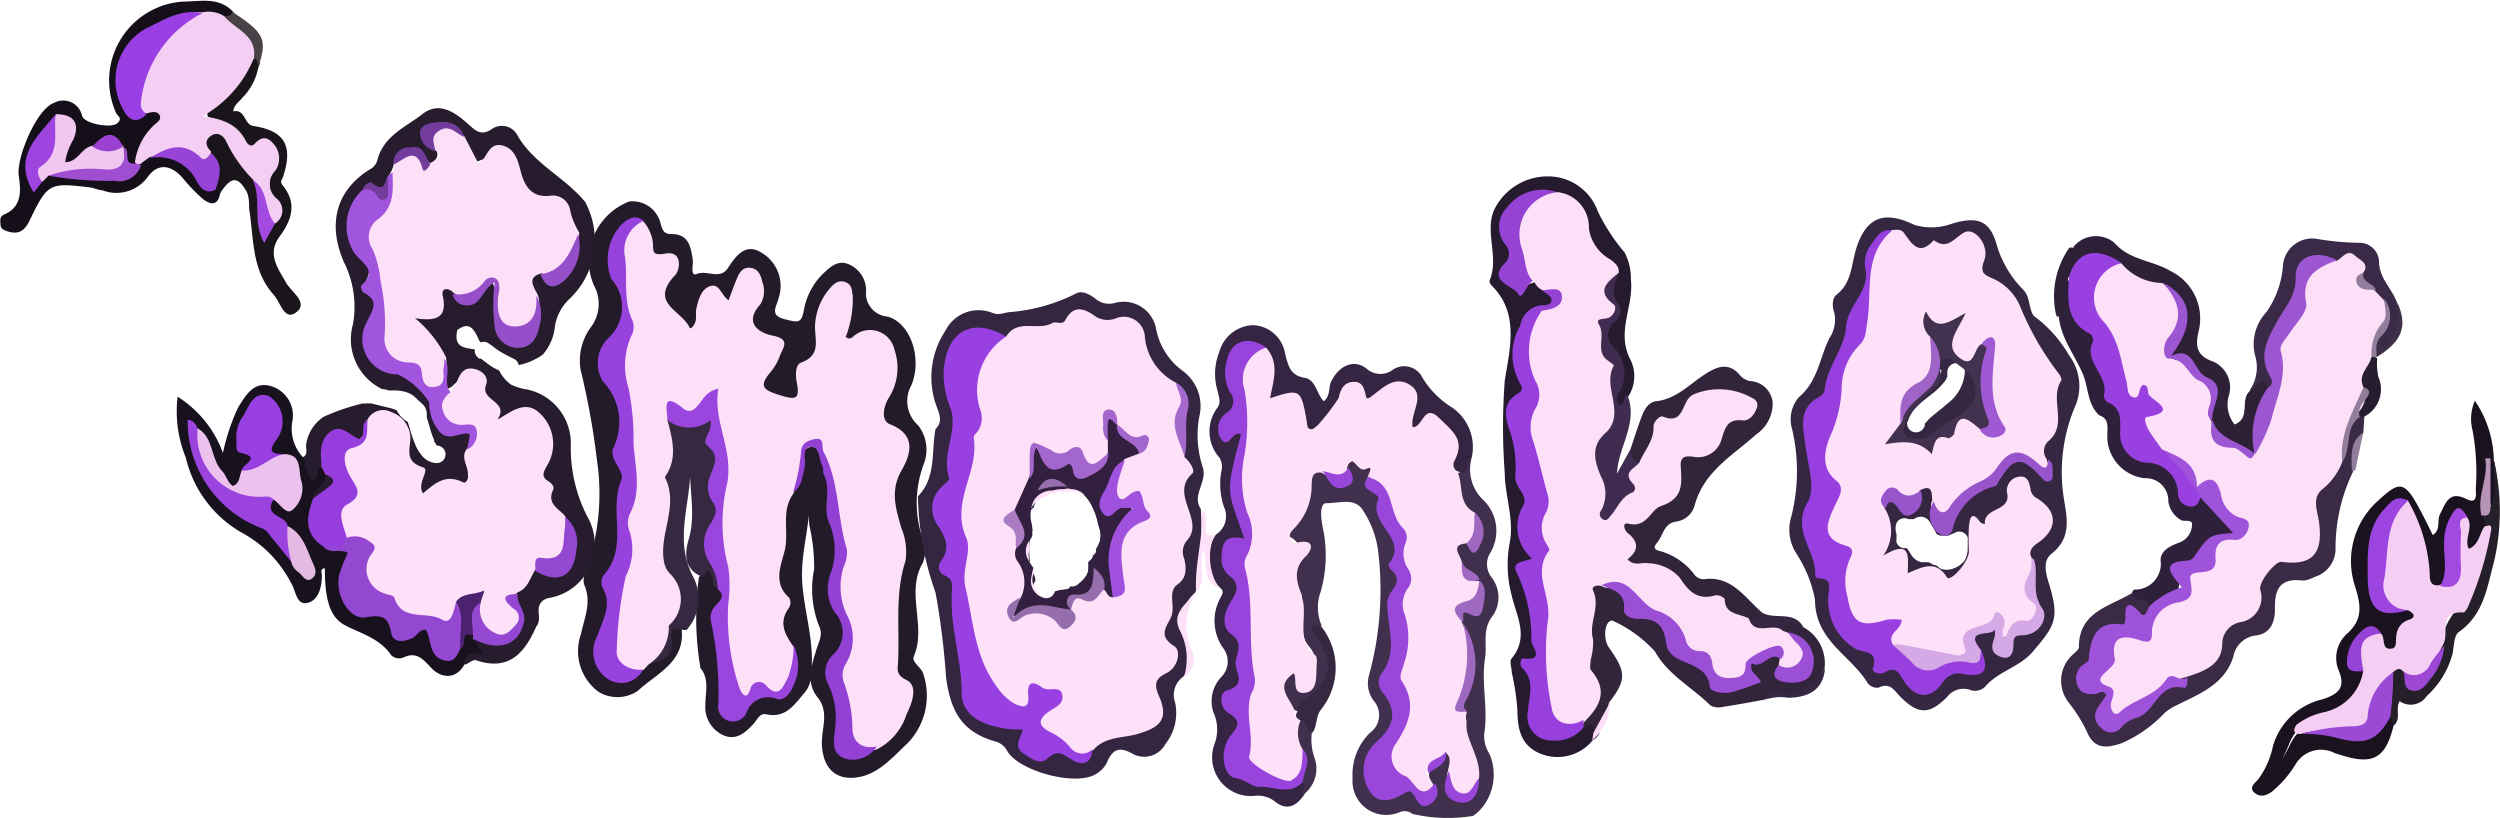 <svg id="Capa_1" data-name="Capa 1" xmlns="http://www.w3.org/2000/svg" viewBox="0 0 142.3 46.56"><defs><style>.cls-1{fill:#231a2a;}.cls-2{fill:#261c2d;}.cls-3{fill:#352641;}.cls-4{fill:#342640;}.cls-5{fill:#402f4d;}.cls-6{fill:#352543;}.cls-7{fill:#251a2e;}.cls-8{fill:#18111e;}.cls-9{fill:#1a131f;}.cls-10{fill:#3a2a46;}.cls-11{fill:#31243b;}.cls-12{fill:#140f18;}.cls-13{fill:#2e1f3a;}.cls-14{fill:#19151b;}.cls-15{fill:#372842;}.cls-16{fill:#2d2037;}.cls-17{fill:#3a2a47;}.cls-18{fill:#402b51;}.cls-19{fill:#251f29;}.cls-20{fill:#352840;}.cls-21{fill:#271d30;}.cls-22{fill:#fee0f8;}.cls-23{fill:#494348;}.cls-24{fill:#3e3147;}.cls-25{fill:#937d9c;}.cls-26{fill:#fddff8;}.cls-27{fill:#fde0f8;}.cls-28{fill:#9842dd;}.cls-29{fill:#9945de;}.cls-30{fill:#9341d5;}.cls-31{fill:#a154dd;}.cls-32{fill:#953edd;}.cls-33{fill:#954fc9;}.cls-34{fill:#9447d1;}.cls-35{fill:#723b9c;}.cls-36{fill:#973fdf;}.cls-37{fill:#d5a9e6;}.cls-38{fill:#9854cb;}.cls-39{fill:#9840e1;}.cls-40{fill:#a568cc;}.cls-41{fill:#fee1f8;}.cls-42{fill:#9847da;}.cls-43{fill:#9f69c2;}.cls-44{fill:#9743dc;}.cls-45{fill:#9740de;}.cls-46{fill:#9443d5;}.cls-47{fill:#edc1ed;}.cls-48{fill:#9b43df;}.cls-49{fill:#983fe1;}.cls-50{fill:#e4b9e3;}.cls-51{fill:#4c216f;}.cls-52{fill:#f5cef4;}.cls-53{fill:#9b44df;}.cls-54{fill:#9a4ad4;}.cls-55{fill:#a249e2;}.cls-56{fill:#9742d6;}.cls-57{fill:#b794b7;}.cls-58{fill:#9f52da;}.cls-59{fill:#993fe3;}.cls-60{fill:#f1c7f1;}.cls-61{fill:#9743d7;}.cls-62{fill:#9e45df;}.cls-63{fill:#9f4dd1;}.cls-64{fill:#9a41d2;}.cls-65{fill:#9a4fd4;}.cls-66{fill:#9941e0;}.cls-67{fill:#a34ae2;}.cls-68{fill:#9d56d2;}.cls-69{fill:#9d48d5;}.cls-70{fill:#433150;}.cls-71{fill:#9f59d3;}.cls-72{fill:#a064c9;}.cls-73{fill:#332041;}.cls-74{fill:#a051dd;}.cls-75{fill:#a366cc;}.cls-76{fill:#966eac;}.cls-77{fill:#ac7cc3;}</style></defs><path class="cls-1" d="M164.05,752.47a1.64,1.64,0,0,1,1.79,1.25c.09.3.15.61.6.6,1,0,1.11.7,1.23,1.45.05.29-.17,1,.24.82.59-.23,1.32.35,1.76-.33s1-1.45,1.89-.89a2.19,2.19,0,0,1,1,2.6c-.12.51-.57,1,.43,1.22.68.17.86.21,1-.5a3.84,3.84,0,0,1,1.17-2.18c.37-.35.81-.72,1.38-.47a1.62,1.62,0,0,1,1,1.49,1.33,1.33,0,0,0,1.21,1.49c1.28.33,2,2.3,1.38,3.88a1.85,1.85,0,0,0,.37,2.31,2.25,2.25,0,0,1,.31,2.23,6.33,6.33,0,0,0-.1,4.08,1.86,1.86,0,0,1,.06,1.51c-1,1.7.22,3.59-.51,5.32-.16.35.43.62.53,1a3.88,3.88,0,0,1-1,4.06c-.77.71-1.66,1.8-3,1.86-1.11.06-1.75-.68-1.77-2,0-.84.4-1.72-.2-2.52-.76-.91-.38-1.87-.1-2.81.13-.42.37-.82.16-1.26a5.75,5.75,0,0,1-.3-3.28,10.5,10.5,0,0,0-.27-2.49,6.38,6.38,0,0,1,0-1.31c0,1.56-.53,3-.4,4.66s.7,3.32.5,5a1.64,1.64,0,0,1-.4,1.2c-.57.67-1.06,1.43-2.14,1.2-.39-.09-.52.3-.72.52-.48.52-1,1-1.76.66a1.76,1.76,0,0,1-1-1.75c0-.7.24-1.43-.28-2.06a17.17,17.17,0,0,1-.09-5.16c.55-.86.61-.84,1.25.4a.8.8,0,0,1,.17.68c-.84,2,.25,4,0,5.95a.5.5,0,0,0,.35.56.61.61,0,0,0,.72-.29,1.5,1.5,0,0,1,1.69-.81c.58.1.86-.4,1-.87a2.37,2.37,0,0,0-.16-1.86,2.72,2.72,0,0,1-.38-2c.11-1.11-.45-2.23-.09-3.39s0-2.3.58-3.36a3.21,3.21,0,0,0,.65-1.76c0-.37.19-.76.61-.78a.74.74,0,0,1,.71.7c.17,1,.75,1.94.53,3a.91.91,0,0,0,0,.59,4.36,4.36,0,0,1,.1,3.38,2.16,2.16,0,0,0,.26,1.82,2.09,2.09,0,0,1,0,2.46,2.11,2.11,0,0,0-.19,2.05,6.31,6.31,0,0,1,.23,2.12c0,.5-.15,1.1.44,1.38s1-.11,1.4-.42a3.28,3.28,0,0,0,1.67-2.06c.15-.42.29-.91,0-1.26a2.62,2.62,0,0,1-.52-2.14c.15-1.69-.17-3.39.38-5.08.34-1-.43-2.07-.49-3.16a3.48,3.48,0,0,1,.27-2,1.72,1.72,0,0,0-.43-2.44c-.66-.5-.47-1.21-.18-1.86a3.15,3.15,0,0,0,.3-2.31c-.29-.92-.79-1.17-1.73-.88s-1.08.23-.91-.84c0-.08,0-.15,0-.23,0-.54.35-1.37-.2-1.52s-.81.69-1,1.23a2.28,2.28,0,0,0-.15,1.29,1.33,1.33,0,0,1-.6,1.54c-.47.29-.39.84-.46,1.31s-.13.76-.58.78a2.16,2.16,0,0,1-1.56-.52c-.33-.29-.16-.66,0-1,.07-.15.16-.28.24-.42.67-1.23.69-1.27-.5-1.93-.58-.33-.76-.65-.43-1.23a2.15,2.15,0,0,0,.28-.78c0-.4.16-.91-.26-1.09s-.6.36-.79.68-.44.92-1.06.41c-.47-.38-.72-.08-.89.35s-.14.62-.23.93-.21.52-.57.5c-.82,0-1.86-1.91-1.45-2.64s.73-1.16-.42-1.45c-.74-.19-.43-1.24-1-1.69s-.82-.12-1.05.31a2.56,2.56,0,0,0-.08,2.82,2.59,2.59,0,0,1-.14,3c-1,1.36-1,2.19.13,3.51a1.24,1.24,0,0,1,.29,1.52,2.59,2.59,0,0,0-.06,2.62,1.42,1.42,0,0,1,.12,1,8.55,8.55,0,0,0-.21,3.45,1,1,0,0,1-.16.8,2.16,2.16,0,0,0-.37,2.34,1.23,1.23,0,0,1-.19,1,4.09,4.09,0,0,0-.44,1,1.56,1.56,0,0,0,.48,1.84,1.26,1.26,0,0,0,1.72-.32,2,2,0,0,1,.42-.34c.56-.22,1-.49,1-1.23a.87.87,0,0,1,.65-.88c.39-.1.5.1.31.45.21,1.9-1.42,2.52-2.48,3.51a2.06,2.06,0,0,1-2.25.07,2.88,2.88,0,0,1-1-3.29c.19-.92.61-1.79.2-2.77-.15-.36.06-.78.19-1.16a12.82,12.82,0,0,0,.52-5.95,42.75,42.75,0,0,0-.93-5.15,3.21,3.21,0,0,1,.63-2.5,2.2,2.2,0,0,0,.12-2.33A3.6,3.6,0,0,1,164.05,752.47Z" transform="translate(-128.24 -741)"/><path class="cls-2" d="M160.73,766.38a3.14,3.14,0,0,0-2.48-3.21,3.28,3.28,0,0,1-.91-.27,2.25,2.25,0,0,1-.69-.81,3.84,3.84,0,0,1-.35-.18c-.25-.15-.46-.33-.69-.5l-.08,0a.5.5,0,0,1-.26-.52c-.56-.1-1.23-.08-1-1.1.68-.52.93-.07,1.21.5,0,.08.08.13.12.2a.5.5,0,0,1,.36,0c.23.13.43.31.65.46a9.5,9.5,0,0,0,.89.48.47.47,0,0,1,.26.35,3.57,3.57,0,0,0,1.38-.6,2.88,2.88,0,0,0,.69-1.63,2.73,2.73,0,0,1,.83-1.54,4.6,4.6,0,0,0,.89-5.51c-1.16-1.43-3-2.2-3.91-3.89a1,1,0,0,0-1.41-.26c-.66.45-1,0-1.39-.33-.74-.66-1.63-1.25-2.55-.53s-2.26,1.26-2.58,2.67a.9.9,0,0,1-.47.51c-1.95,1.25-2.33,3.18-1.42,5.26a5.65,5.65,0,0,1,.51,3.53,3.14,3.14,0,0,0,1.67,3.69l.1,0,.31.08h.09a2.38,2.38,0,0,1,.75.06,1.5,1.5,0,0,1,.5.22,3.2,3.2,0,0,1,.27.25l.28.25a.82.82,0,0,1,.23.66.41.41,0,0,1,0,.09c.13.38.21.77.36,1.14l.06.15a.16.16,0,0,1,0,.07l.15.24,0,0,0,0,0,0h0a.5.5,0,0,1,0,1,1.14,1.14,0,0,1-.79-.36,2.45,2.45,0,0,1-.46-.76c-.17-.4-.27-.81-.4-1.22a2.2,2.2,0,0,1-.25-.17,1.48,1.48,0,0,1-.28-.33,1.63,1.63,0,0,1-.11-.17,2.54,2.54,0,0,0-.39-.13l-.74-.18-.33-.08-.13,0h-.18a.32.32,0,0,1-.14,0,12.4,12.4,0,0,0-2.23.76,2.28,2.28,0,0,0-1,1.55c-.05.27.17.68-.3.79a.85.85,0,0,0,.39,1.36c.61.24.56-.46.75-.79s.09-.8.2-1.18.45-.85.95-.56c1,.61,1.3-.07,1.59-.81.73-.53,1.49-.29,1.62.44.17,1,.77,1.89.93,2.88s.49,1,1.16.51a1.44,1.44,0,0,1,1-.28c.85.09,1.06-.36.94-1.09a2.17,2.17,0,0,1,0-1c.09-.54.34-1.24-.61-1.14s-1.3-.46-1.47-1.29a2.85,2.85,0,0,0-2.11-2.16c-1.58-.49-2.09-1.34-1.43-2.81.27-.58.45-1.09,0-1.64a.59.59,0,0,1-.14-.66c.27-.58,0-1-.36-1.4a2.59,2.59,0,0,1,0-3.49c.41-.48,1.53.34,1.54-.85.08-.14.16-.28.23-.43a4,4,0,0,0,.15-.45c.35-.75.8-.91,1.37-.22.16.19.31.35.57.33.47-.18.64-.48.36-.95s-.93-.5-.46-1,.95-.27,1.41.07a1.3,1.3,0,0,1,.29.51c.4.52.33,1.69,1.52,1.09s1.26-.51,1.57.62a2.09,2.09,0,0,0,1.51,1.62c1.32.19,1.57,1,1.75,2,.11,2.18-.46,2.74-2,2-.77.28-.55.83-.38,1.37a2.23,2.23,0,0,1,.2,1.73c-.11.49-.34.94-.93.91a1,1,0,0,1-1-.92,10,10,0,0,1-.08-1.55c0-.34,0-.78-.37-.92s-.57.22-.75.47c-.46.62-.92.7-1.41,0-.58-.37-.88-.09-1,.46-.07.26,0,.63-.3.73-1.41.5-.74,1.11-.14,1.76a3.93,3.93,0,0,1,.59,1c.35.55-.11,1.38.61,1.8a.63.63,0,0,0,.42-.21c.92-.86.94-.86,1.37.25.18.46.54.79.72,1.24a.6.6,0,0,0,1,.31c.51-.3,1-.48,1.52,0a1.79,1.79,0,0,1,.42,2c-.56,1.46,0,2.59.94,3.65a2,2,0,0,1,.29,2.5c-.46.9-1.15.34-1.76.33-.59.23-.73.85-1.1,1.27s0,.74,0,1.12A1.29,1.29,0,0,1,156,777.4c-.26-.07-.51-.22-.79-.07-.11.28.15.69-.39.83a.41.41,0,0,0-.11.68c.21-.09.46-.31.62-.26,1.87.64,2.77-.41,3.43-1.91.26-.31.12-.69.14-1s.2-.54.56-.63a3.11,3.11,0,0,0,2.22-4.62A8.51,8.51,0,0,1,160.73,766.38Z" transform="translate(-128.24 -741)"/><path class="cls-3" d="M246,761.21a7.19,7.19,0,0,0-2-2.23c-.31-.45-.19-1.08-.6-1.49a6.06,6.06,0,0,1-1.54-2.67c-.41-1.33-1.15-1.49-2.51-1.09a3.36,3.36,0,0,1-2.14.07c-1.69-.81-2.74-.5-3.32,1.37-.28.91-.24,1.92-1.11,2.6-.27.21-.25.69-.14,1a1.88,1.88,0,0,1-.27,1.48c-.56,1.11-.65,2.44-1.72,3.34a1.92,1.92,0,0,0-.41,1.81,10.48,10.48,0,0,1-.08,5.16,2.51,2.51,0,0,0,.33,1.95,7.26,7.26,0,0,1,1.06,2.62c0,2.35,2.06,3.18,3,4.76a.69.69,0,0,0,.62.25c.67-.33.9.19,1.26.54,1,1,1.63,1,2.63,0a1.18,1.18,0,0,1,1.27-.43.82.82,0,0,0,.9-.16c.76-.9,2-1.11,2.77-2.06,1.16-1.37,1.46-1.8.93-3.6-.19-.62-.49-1.45.07-1.9,1.11-.87.92-1.91.74-3a9.62,9.62,0,0,1,.68-5.55A2.92,2.92,0,0,0,246,761.21ZM236.83,765c.21-.76.94-1.22,1.52-1.69l.09-.08h0l.17-.16c.11-.11.22-.23.32-.35v0l.06-.09.09-.19v0l0-.1s0,0,0-.08v-.06a.52.52,0,0,1,.48-.53.5.5,0,0,1,.52.48,2.45,2.45,0,0,1-1,1.83c-.27.24-.55.45-.83.68h0l-.08.07-.17.16-.2.23a.59.59,0,0,1,0,.08l0,0v0a.5.5,0,1,1-1-.2Zm3.15,8a1.29,1.29,0,0,1-.56.36,1,1,0,0,1-.74,0,.73.73,0,0,1-.16-.14h0l-.13-.06c.07,0-.08,0-.08,0A1.87,1.87,0,0,0,238,773c-.12,0-.27,0-.4,0a.91.91,0,0,1-.58-.43c-.08-.13-.15-.25-.24-.37l0,0h-.08a.49.49,0,0,1-.51-.33.32.32,0,0,1,0-.17.29.29,0,0,1,0-.09v0h0v0l0-.14s0-.06,0-.09a.86.86,0,0,1,0-.61.5.5,0,0,1,.67-.22c-.08,0,.06,0,.07,0l.13,0,.11,0,0,0,.08-.05a.64.64,0,0,1,.43-.08.67.67,0,0,1,.46.39c.08.15.18.29.26.44l.06.12.05.07.06,0c.06.06,0,0,0,0l.1.05.08,0h.06l.24,0h.09l.28-.13-.11.06.3-.14a.51.51,0,0,1,.63.32.55.55,0,0,1,0,.18s0,.05,0,.09a.19.19,0,0,1,0,.08,2.09,2.09,0,0,1,0,.25A1.29,1.29,0,0,1,240,773Z" transform="translate(-128.24 -741)"/><path class="cls-4" d="M196.69,767.56a5.75,5.75,0,0,1-.17-2.92,2.49,2.49,0,0,0-1-2.56,3.84,3.84,0,0,1-1.47-2.34,1.88,1.88,0,0,0-2.34-1.5,1.2,1.2,0,0,1-1.1-.22c-.32-.26-.78-.5-1.11-.32a10.12,10.12,0,0,1-3.72,1.06c-.33,0-.6.2-1,.07a2.11,2.11,0,0,0-2.73,1,4.79,4.79,0,0,0-.56,4.13c.16.49.48,1,0,1.46-.25,1.3.06,2.74-1,3.83a17.13,17.13,0,0,0,1,5.48,43.34,43.34,0,0,1,.6,4.83c.26,1.93.9,3.1,2.79,3.64a1.09,1.09,0,0,1,.7.56c.65,1.11,3.81,2,5,1.32a1.56,1.56,0,0,0,.66-.66c.31-.76.7-.95,1.46-.52a1.37,1.37,0,0,0,1.87-.54,2.86,2.86,0,0,0,.56-2.37,1.26,1.26,0,0,1,.46-1.47,1.66,1.66,0,0,0,.26-1.75,2.36,2.36,0,0,1,.44-3.06,19.33,19.33,0,0,0,.3-4.74C196.05,769.17,197,768.41,196.69,767.56Zm-5.83,4.11c0,.13-.08.25-.12.37a.93.93,0,0,1-.05.1.86.86,0,0,1-.07.1s0,0,0,.06l0,.12a.49.49,0,0,1-.18.2h0l0,.06c-.09.26-.13.53-.23.79a1.61,1.61,0,0,1-.56.73.39.39,0,0,0,.1-.08l-.1.09h0a.71.71,0,0,1-.26.16.55.55,0,0,1-.22,0,1.61,1.61,0,0,1-.86.65,1.16,1.16,0,0,1-1.06-.1.66.66,0,0,1-.19-.64.71.71,0,0,1,.11-.21c0-.05,0-.12,0-.14a1.48,1.48,0,0,0-.1-.27,2,2,0,0,1-.2-.65,4.73,4.73,0,0,1,0-1.3,3,3,0,0,1,.15-.57.75.75,0,0,1-.28-.57.8.8,0,0,1,.35-.69.82.82,0,0,1,.12-.33.94.94,0,0,1,.09-.12l.09-.13.06-.07a1.23,1.23,0,0,1,.42-.26,1.35,1.35,0,0,1,.33-.09h0a2.11,2.11,0,0,1,1.22,0h.07l.12.05a2.23,2.23,0,0,1,.93,1.18,2.81,2.81,0,0,1,.25.74c0,.06,0,.11,0,.17a.77.77,0,0,1,.07.16A1,1,0,0,1,190.86,771.67Z" transform="translate(-128.24 -741)"/><path class="cls-5" d="M212,767.09a2.39,2.39,0,0,0,.67,2.37,2.44,2.44,0,0,1,.4,3,1.22,1.22,0,0,0,.08,1.42,1.84,1.84,0,0,1,.07,2.15c-.64.8-.32,1.61-.45,2.42-.23,1.47.19,2.9-.05,4.33a1.9,1.9,0,0,0,.3,1.13,3,3,0,0,1-.27,2.86,2.47,2.47,0,0,1-.66.67,8.91,8.91,0,0,1-3.45-.11.73.73,0,0,0-.76-.09,1.92,1.92,0,0,1-2.65-1.93,3.33,3.33,0,0,1,1-2.61,1.23,1.23,0,0,0,.22-1.79,1.65,1.65,0,0,1-.28-1.49,18.42,18.42,0,0,0,.52-7,5.5,5.5,0,0,0-.87-2.37c-.45-.76-1.42-.39-2.08-.41-.44,0-.3,1-.17,1.57a7.58,7.58,0,0,1-.16,3.48,2.59,2.59,0,0,0,.06,1.92c-.49.26,0,.43.08.6,1,2,.63,3-1.41,4.29-.56-.16-.62-.7-.79-1.12a1,1,0,0,1,.48-1.23c.59-.36.48.49,1,.56a1.51,1.51,0,0,0-.06-1.89,1.86,1.86,0,0,1-.41-1.54,3.71,3.71,0,0,0-.21-1.65,1.88,1.88,0,0,1-.16-1.06c.19-.72.64-1.45-.3-2-.14-.08-.09-.41.05-.56a6.52,6.52,0,0,0,1.19-2.83.6.6,0,0,1,.58-.52.88.88,0,0,1,.5.29c.21.21.39.57.76.37s.07-.58.15-.86c.69-.65,1.38-.39,1.62.6a11.56,11.56,0,0,0,1,2.95,3.75,3.75,0,0,1,.38,1.69c.21,1.66-.6,3.26-.07,4.88a1.26,1.26,0,0,1-.23,1.24,1.48,1.48,0,0,0-.06,1.87,1.78,1.78,0,0,1-.36,2.47,2.4,2.4,0,0,0-.77,1.93c0,.81.44,1.2,1.24,1a1.73,1.73,0,0,1,1.57.15c.57.36.62-.1.49-.56a1.41,1.41,0,0,1-.15-.66,5.94,5.94,0,0,1,1.2-1.44c.49.24.39.68.36,1.09,0,.12-.06.23-.08.35-.07.5-.27,1.16.43,1.27s.75-.54.78-1.07a2.08,2.08,0,0,0-.34-1.46c-.54-.66,0-1.47-.34-2.14a1.06,1.06,0,0,1,0-1,4.41,4.41,0,0,0-.07-3.88,1.15,1.15,0,0,1-.1-.33c0-.27,0-.65.26-.67,1.09,0,.83-.75.76-1.38-.06-.09-.11-.18-.17-.26-.56-.23-.73-.77-1-1.23s-.28-.92.38-1.1c.61.34.84.09.82-.54a1.28,1.28,0,0,0-.46-.91,2.39,2.39,0,0,1-.77-2.41C211.67,767.89,211.37,767,212,767.09Z" transform="translate(-128.24 -741)"/><path class="cls-6" d="M212,767.09c-.42.08,0,1-.79.74-.62-.23-.31-.73-.31-1.12,0-1.27-.62-1.75-1.82-1.35-.45.15-.59,0-.63-.42a5.83,5.83,0,0,1,.08-.83c0-.9-.37-1.2-1.19-.85-.64.28-1.13.74-1.92.09-.45-.37-.63.4-.64.81,0,.73-.34,1-1,1.21-.9.26-1.37.11-1.47-.88-.06-.63-.45-.91-1.1-.72s-.89-.2-.82-.83a3.11,3.11,0,0,0-.18-1.88c-.87-.49-1.47-.31-1.72.54a2.81,2.81,0,0,0-.07.71c0,.61.36,1.15.3,1.75s-.74.85-.67,1.49c1.31,0,1.32,0,.89,1.33a5.42,5.42,0,0,0,.22,4.07c.2.44.55.95-.43,1.07s-.64.93-.35,1.31a2,2,0,0,1,.15,2.41.87.87,0,0,0,0,.92c.69.81.47,1.75.43,2.63,0,1-.82,2,0,3.13.12.17-.29.53-.43.81-.45.92-.22,1.47.7,1.91a4.47,4.47,0,0,0,3.23.28c.64.26.12.56,0,.84-.46.65-1,.91-1.69.33a1.59,1.59,0,0,0-1.12-.29,2.2,2.2,0,0,1-2.28-2.95,2.34,2.34,0,0,0-.06-1.8,2,2,0,0,1,.43-2,1.25,1.25,0,0,0,.16-1.61,2.69,2.69,0,0,1-.18-2.93c.08-.16.21-.35,0-.52a2.4,2.4,0,0,1-.26-3.07,1.23,1.23,0,0,0,.45-1.56,4.13,4.13,0,0,1-.16-2,1,1,0,0,0-.09-.8,2.24,2.24,0,0,1-.11-2.87c.2-.31.06-.61,0-.92a3.35,3.35,0,0,1,.09-2.23,2.06,2.06,0,0,1,1.93-1.53,1.92,1.92,0,0,1,1.82,1.64c.19.67.27,1.22,1.13,1.36.62.11.66.92,1.07,1.33.4-.33.25-.79.43-1.14.43-.89,1.3-1.28,2-.72a1.18,1.18,0,0,0,1.48.08,1.15,1.15,0,0,1,1.68.39,5,5,0,0,0,1.69,1.73A2.73,2.73,0,0,1,212,767.09Z" transform="translate(-128.24 -741)"/><path class="cls-7" d="M218.9,783.13a2.57,2.57,0,0,1-2.92.79c-1.16-.44-1.37-1.4-1.37-2.53a14.17,14.17,0,0,0-.32-2.11c0-.27-.15-.65,0-.81,1-1.21.26-2.42,0-3.56a6.75,6.75,0,0,1-.12-3c.27-1.36-.28-2.71-.28-4a35,35,0,0,1,0-5.23c.24-1.64.89-3.8-.72-5.4-.08-.07-.17-.24-.14-.32.55-1.31-.29-2.71.25-4a3.38,3.38,0,0,1,3.06-1.92,3,3,0,0,1,2.85,2,11.1,11.1,0,0,0,1.53,2.34,3.22,3.22,0,0,1,.35,1.54c.18,1.53-.88,3,0,4.6a2.15,2.15,0,0,1-.16,2.07c-.23.19.1.77-.4.7s-.49-.48-.35-.85a2.39,2.39,0,0,0-.33-2.56c-.17-.22-.35-.58-.22-.77.74-1.07.07-2.3.43-3.39,0-.3-.3-.44-.47-.65a3.54,3.54,0,0,1-1.15-2,1.89,1.89,0,0,0-1.38-1.74,2.46,2.46,0,0,0-2.47.73,1.07,1.07,0,0,0-.43,1.15,3.86,3.86,0,0,1,.14,2.31c-.18.62.48.89,1.28.55a1.51,1.51,0,0,1,.75.39c.79.83.8,1-.18,1.35a1.41,1.41,0,0,0-1,1,3.1,3.1,0,0,0,0,2.66,1.11,1.11,0,0,1-.17,1.33,1.52,1.52,0,0,0-.32,1.57c.38,1.31.25,2.7.7,4a1.22,1.22,0,0,1,0,.82c-.07.23-.26.51-.17.68.76,1.42-.12,3,.52,4.45a4.63,4.63,0,0,1,.28,2.9,19.17,19.17,0,0,0-.11,2.7c-.08.64-.28,1.42.47,1.83s1.45.06,2.06-.46.9-.31.89.45A.89.89,0,0,1,218.9,783.13Z" transform="translate(-128.24 -741)"/><path class="cls-8" d="M155.17,777.36a.33.33,0,0,0,0-.32c-.88-.48-.63.53-1,.74-.67.7-.95.16-1.17-.4s-.58-.91-1.26-.53a.68.68,0,0,1-1.11-.45c-.18-.57-.59-.63-1.12-.61a1.53,1.53,0,0,1-1.65-1.91,3.68,3.68,0,0,1,.28-.91c.2-.47.08-.77-.44-.87a2.29,2.29,0,0,1-.8-.23c-1-.53-.89-1.38-.66-2.28.15-.53.75-.85.66-1.49a.8.8,0,0,0-.38-.53c-.36.13-.07.66-.49.82a2,2,0,0,1-.47-1.29,2.36,2.36,0,0,1-.68-2.11,1.74,1.74,0,0,0-1.18-2c-1-.32-1.46.48-1.91,1.21a11.78,11.78,0,0,0-.86,2.58,6.35,6.35,0,0,0-2.58-3.2,7,7,0,0,0,.47,3.48,6.65,6.65,0,0,0,3.31,4.33,6.79,6.79,0,0,1,2.66,2.76c.29.43.3,1.31.94,1.17s.83-.89.83-1.58c0-.13-.12-.36.17-.4,0,1.79.29,2.79,1.13,3.24s2,.74,2.65,1.72a.67.67,0,0,0,.66.14c.79-.39,1.15.09,1.64.6s1.34.71,1.86-.21c0-.79.55-.65,1.09-.57C155.53,777.93,155.35,777.64,155.17,777.36Z" transform="translate(-128.24 -741)"/><path class="cls-9" d="M264.48,782.31c-.51,2.16-1.45,2.2-3.36,1.55a1.68,1.68,0,0,0-2.23.67,6.26,6.26,0,0,1-1.33,1.53c-.32.23-.68.34-1,.06s0-.53.2-.74a4.79,4.79,0,0,0,.86-1.93,3.83,3.83,0,0,1,2.8-2.64c.86-.28,1.4-.63.91-1.71a1.87,1.87,0,0,1,.56-2.08c.9-.83.69-1.7.4-2.64a4.6,4.6,0,0,1,1.21-4.79c1.55-1.42,1.62-1.38,3.21,1.86.47-.27.23-.79.41-1.17.33-.64.51-1.38,1.52-.87.63.32.53-.3.52-.58a13.21,13.21,0,0,0-.18-3.32,2.58,2.58,0,0,1,.13-1.7,6.23,6.23,0,0,1,1.08,3.41,4.84,4.84,0,0,1-.05,2.64c-1-.65.05-1.48-.28-2a8,8,0,0,0-.06,2.27,2.47,2.47,0,0,1,.13.93.94.94,0,0,1-.08.33c-.21.41-.32,1-.91.9s-.39-.68-.42-1.08c0-.16-.05-.31-.08-.46-.2-.43-.38-.32-.54,0a5.17,5.17,0,0,0-.28,2.1c0,.61.12,1.3-.62,1.65-.71,0-.65-.58-.74-1a10.27,10.27,0,0,0-1.1-3.51c-.46-.45-.72,0-1,.24a5.78,5.78,0,0,0-.6,4.91.85.85,0,0,0,1,.54,1.51,1.51,0,0,1,.94,0c.37.24.32.52.07.8a3.33,3.33,0,0,0-.58.89c-.49,1-.75,1-1.43,0-.52-.58-.83-.1-1.07.27s-.57.81-.05,1.23c.15.12.34.18.46.35a2.89,2.89,0,0,1-2,2.61,5,5,0,0,0-1.68.6c-.59.36-.65,1-1.07,1.76.4-.61.51-1.14.92-1.48a1.33,1.33,0,0,1,.32-.15,2.43,2.43,0,0,1,1.39,0,3,3,0,0,0,3.51-.82C264.63,781.84,264.64,782.05,264.48,782.31Z" transform="translate(-128.24 -741)"/><path class="cls-10" d="M262.82,764.71l-.06.93a3.81,3.81,0,0,0-.58,2.2,9.92,9.92,0,0,0-1,4.45,1.68,1.68,0,0,1-1,1.48c-.31.1-.62.31-.91.27-1.29-.14-1.57.55-1.54,1.64,0,.74-.26,1.39-1.08,1.49a1.47,1.47,0,0,0-1.29,1.21c-.5,1.59-1.93,2.11-3.22,2.76a3,3,0,0,0-.68.43,7.41,7.41,0,0,1-2.45,1.73c-1,.35-1.61.27-2-.69A8.77,8.77,0,0,0,246,781a2,2,0,0,1,.2-2.72c.14-.13.37-.3.37-.45,0-2,1.73-2.3,3-3.06.51.08,1,.21,1.11.82,0,.16,0,.44-.12.43-1-.12-1.31,1.19-2.29,1a.41.41,0,0,0-.24,0,15,15,0,0,0-1.15,2.79.68.68,0,0,0,.7.36c.74,0,.78.36.51.92-.17.35-.42.76,0,1s.79,0,1.09-.26a19.64,19.64,0,0,1,3.32-2.5,3.39,3.39,0,0,0,2-2.35c.1-.51.62-.71,1.05-.91a1.46,1.46,0,0,0,1-1.47,1.87,1.87,0,0,1,2-1.93c.84-.06,1.54-.54,1.37-1.33a4.92,4.92,0,0,1,1.34-4.25c.33-.86.14-2,1.17-2.49A.3.3,0,0,1,262.82,764.71Z" transform="translate(-128.24 -741)"/><path class="cls-11" d="M221.05,766.56c.21-.63.41-1.27.65-1.89.14-.38.39-.78.8-.83,1.18-.13,1.93-1,2.84-1.57.68-.43,1.29-.64,1.91.05a1,1,0,0,0,.59.37,1.36,1.36,0,0,1,1.3,1.2,2.13,2.13,0,0,1-.93,1.83c-1.34,1.21-3,2.11-3.52,4.08a1.26,1.26,0,0,1-1.05.89c-.71.11-.73.79-1.07,1.19s0,.44.24.51a3.69,3.69,0,0,1,1.91,1.36.66.66,0,0,0,.65.2c1.51-.11,2.22,1.11,3.17,1.92.23.8-.31.63-.74.6-.62-.16-1.26-.28-1.56-1-.09-.19-.29-.38-.46-.34-1.17.29-1.7-.52-2.34-1.23a2.44,2.44,0,0,0-1.78-.57c-.66,0-1.1-.27-.88-1a1.1,1.1,0,0,0-.12-.81c-.31-.61-.16-.93.55-1.08a3.45,3.45,0,0,0,2.45-2.77c.07-.58.23-1,.92-1a1.22,1.22,0,0,0,1.13-.56,2.81,2.81,0,0,1,1.74-1.66c.35-.08.29-.39,0-.62a2.42,2.42,0,0,0-3.14.61c0,.06-.06.18-.12.2-1.33.42-1.73,1.65-2.35,2.69-.08.14-.28.15-.44.15C220.82,767.33,220.92,767,221.05,766.56Z" transform="translate(-128.24 -741)"/><path class="cls-12" d="M140.77,752c-.13.79-.62.62-1,.31a10.05,10.05,0,0,1-1.15-1.2c-.67-.75-1.41-.84-2,0a2.2,2.2,0,0,1-2.55.72c-.23,0-.46-.13-.69-.16-2.34-.28-2.42-.25-3.44,1.85-.29.62-.63.86-1.3.64-.21-.08-.36-.14-.37-.37s-.08-.46.23-.59c1-.44.93-1.35.81-2.18-.16-1,1-3.81,2-4.16a1.09,1.09,0,0,1,1.6.74c.13.44,1.65.72,2,.42s0-.41-.07-.61a4.5,4.5,0,0,1,3.81-6.32c1,0,2.08-.3,2.89.62.07.36-.2.38-.44.43-.41,0-.81-.14-1.22-.12a4.49,4.49,0,0,0-4.38,2.32,3,3,0,0,0,0,2.55c.24.69.75.59,1.27.39.86,0,1,.42.54,1s-.81,1.34-1.22,2c-.69.42-.73-.2-.93-.57a2.46,2.46,0,0,0-.17-.27c-.54-.69-1-.2-1.4.13a.85.85,0,0,1-.19.14c-.47.24-.81,1-1.4.62s0-.92.14-1.38.26-1.06-.55-1.12a6.2,6.2,0,0,0-1.44,1.82c-.45.65-.1,1.41.53,1.41a1.17,1.17,0,0,1,.46-.23c1.12,0,2.22.16,3.34.14a2.12,2.12,0,0,0,1.61-.61,1.21,1.21,0,0,1,.58-.44,2.46,2.46,0,0,1,2.89,1,2,2,0,0,0,1.05.72C140.75,751.68,140.89,751.79,140.77,752Z" transform="translate(-128.24 -741)"/><path class="cls-11" d="M218.94,782.71l-.07-.53-.42.25a.53.53,0,0,1-.17-.49c.13-.46.5-.8.64-1.26s.38-.91-.2-1.35-.07-1.13-.16-1.69c-.15-.92.23-1.8.12-2.71a.65.65,0,0,1,.66-.81c.8,0,1.48.24,1.63,1.21.08.47.54.52.93.62a1.66,1.66,0,0,1,1.38,1.31c0,.08,0,.18.07.23.89.86,1.85,1.65,2.78,2.46.59.52,1.4-.08,1.51-.92.08-.67,1.31-1,2-.6a1.23,1.23,0,0,1,0,.33c-.15.67.24.78.74.65a.84.84,0,0,0,.58-1.22,2.17,2.17,0,0,0-1.2-1.1.57.57,0,0,1-.2-.3c.34-1,.84-.31,1.29-.11a2.34,2.34,0,0,1,1.24,2.39c-.64,1.29-1.16,1.6-2.55,1.42a.77.77,0,0,0-.8.32c-.82.15-1.65.31-2.47.43a.92.92,0,0,1-.69-.1c-1-1-2.41-1.73-3.14-3.06a7.4,7.4,0,0,0-2.43-1.76c-.43,0-.55,1-.19,1.54,1,1.4,1,1.85,0,3.14A2.93,2.93,0,0,1,218.94,782.71Z" transform="translate(-128.24 -741)"/><path class="cls-13" d="M250.6,775.5c-.12-.54-.93-.16-1-.76,0-.06.08-.18.13-.18a1.47,1.47,0,0,0,1.49-1.68c0-.54.56-.82,1.08-1a1.11,1.11,0,0,0,.7-.9c.11-.51-.43-.24-.64-.39a1.47,1.47,0,0,1-.7-1.06,1.28,1.28,0,0,0-1.36-1.31,2.4,2.4,0,0,1-2.11-2.48c0-.43.11-.91-.46-1.1-.68-.62-.61-1.58-.93-2.34-.47-1.12-1.33-2.14-1.38-3.44.13-.72-.26-1.56.45-2.16.51,1.3,1.12,2.57,1.69,3.84a21.09,21.09,0,0,1,1.27,3.6,4.24,4.24,0,0,0,2.9,3.42,1.7,1.7,0,0,1,.84,1.25c.12.56.43.6.85.3,1.11.13,1.36,1.2,2,1.86.27.29-.15.64-.46.62-1.25-.06-1.43,1.43-2.46,1.66-.11,0-.12.18-.13.3C252.25,775,252.13,775.08,250.6,775.5Z" transform="translate(-128.24 -741)"/><path class="cls-14" d="M140.77,752l-.26-.26c-.18-.69.1-1.48-.5-2.07-.24-.45-.2-.87.28-1.1a.82.82,0,0,1,1.09.46c.42.76,1,1.41,1.45,2.14a7.53,7.53,0,0,1,.44,2.88c.26-.12.29-.33.41-.48s.06.06.06-.1c0-1.23-.41-2.46,0-3.71.06-.2-.25-.45-.5-.4-1.44.27-1.87-1.33-3-1.62-.35-.08-.16-.53,0-.69,1-.79,1.55-2,2.54-2.8.3.12.31.32.17.56a3.35,3.35,0,0,1-.93,1.77c-.19.24-.48.41-.5.76.69-.15.61.75,1.13.83,1.79.27,2.29,1.12,1.7,2.9-.06.17-.21.27,0,.5.79,1,.52,1.92-.2,2.9s-.1,1.79.38,2.63c.31.54,1.28,1.13.58,1.67s-.91-.6-1.3-1c-1.26-1.41-1.12-3.22-1.39-4.91,0-.31,0-.62-.13-.93C141.77,751,141.38,751.05,140.77,752Z" transform="translate(-128.24 -741)"/><path class="cls-15" d="M169.08,774.5c-.38-.15-.19-.54-.34-.78-.32-.51-.36-.1-.44.14-1.13-.38-1.11-1.33-.86-2.16.43-1.46,0-2.92.08-4.36.14,2.16-1,4.31.19,6.52a2.67,2.67,0,0,1-.39,3l-.09,0h-.09c-.46-.18-.75-.09-.68.38.18,1.1-.42,1.39-1.29,1.52.31-.94.82-1.79,1.16-2.72a2,2,0,0,0,0-2c-.83-1.21-.58-2.51-.42-3.79a3.78,3.78,0,0,0,0-1.64,1.06,1.06,0,0,1,0-.82,3,3,0,0,0,.08-2.43.59.59,0,0,1,.13-.56c.76-.21,1.55.15,2.32-.13.22-.08.54.17.47.4-.27,1,.62,1.91.07,2.9a1,1,0,0,0,0,.81,2.73,2.73,0,0,1-.16,2.5A1.62,1.62,0,0,0,169,773C169.28,773.45,169.51,774,169.08,774.5Z" transform="translate(-128.24 -741)"/><path class="cls-16" d="M246,756.78c-.61.62.19,1.6-.55,2.2l-.1.06-.07-.09h0a4.8,4.8,0,0,1,.74-3.84.28.28,0,0,1,.22,0,2.42,2.42,0,0,1,2.41-.23c.83.93,2.12.94,3.14,1.55a3,3,0,0,1,1.61,3.36c-.2.84-.19,1.43.78,1.78a1.6,1.6,0,0,1,.91,2,1.82,1.82,0,0,0,.34,1.59c.94-.35.3-1.41.86-1.89.79-.9.79-.9,1.17-.28a8.94,8.94,0,0,0-.73,3.71.47.47,0,0,1-.22.24c-.93-.47-2.16-.54-2.45-1.86a1.92,1.92,0,0,1-.09-.32c.17-1.84-.07-2.28-1.88-3.24-.7-.37-.19-.71,0-1,.73-1.45.43-2.51-.9-3.1a2.88,2.88,0,0,1-2.15-1C247.67,755.32,247.2,755.39,246,756.78Z" transform="translate(-128.24 -741)"/><path class="cls-17" d="M257.29,763c-.51-.73-.63.34-1,.22a2.31,2.31,0,0,0,.34-1.88,2.65,2.65,0,0,1,.61-2.57,5.27,5.27,0,0,0,.95-2.7,1.67,1.67,0,0,1,2-1.46,15.3,15.3,0,0,0,2.34.21,1.11,1.11,0,0,1,1.12,1c0,1,.69,1.55,1,2.33a2.37,2.37,0,0,1-.32,2.31c-.33.4-.71.58-.81-.19.2-.67.59-1.33.2-2.06a7.49,7.49,0,0,0-.51-.61c-.29-.31-.67-.57-.68-1.07,0-1.06-.76-.75-1.37-.66-1.59-.35-1.92-.14-2,1.47-.06.66-.55,1.05-.83,1.56-.58,1.06-1.21,2.07-.68,3.36C257.76,762.6,257.78,763,257.29,763Z" transform="translate(-128.24 -741)"/><path class="cls-18" d="M221.05,766.56c.06.33,0,.75.51.77a3.65,3.65,0,0,1-1.4,3.08c-.25.2-.5.45-.84.22s-.25-.48-.17-.76a2,2,0,0,0-.05-1.4,2.5,2.5,0,0,1,.35-3.08.88.88,0,0,0,.2-1,1.91,1.91,0,0,1,0-1.62c.16-.36,0-.66-.17-1-.45-1-1-2,0-3,.23-.26.08-.52,0-.78-.36-.9,0-1.36.9-1.5-.17.6-.54,1.16,0,1.81a.77.77,0,0,1-.22,1,.92.92,0,0,0-.07,1.45,2.19,2.19,0,0,1,.18,2.82.44.44,0,0,0,0,.23,1.75,1.75,0,0,0,.14.24c.35,0,.18-.5.47-.54.62,1.6-.54,2.92-.6,4.46Z" transform="translate(-128.24 -741)"/><path class="cls-19" d="M270,769.82c.44-.84.1-1.74.2-2.6a12.69,12.69,0,0,1,0,5.75c-.39,1.43-.57,3-2,4-.28.19-.28.81-.36,1.24a5,5,0,0,1-1.47,2.41,1.09,1.09,0,0,1-1.54.29c-.27.46.11,1-.33,1.38l-.19-.49a4.75,4.75,0,0,1,0-2.51c.17-.29.37-.52.75-.32.73,1,1.19,1,1.77-.22a4.42,4.42,0,0,0,.32-1.13,4.26,4.26,0,0,1,1.15-2.18,6.4,6.4,0,0,0,1.47-4.45l-.24-.68C269.69,770.18,269.75,769.89,270,769.82Z" transform="translate(-128.24 -741)"/><path class="cls-20" d="M202.1,781.49c.05-.19.05-.47.17-.54,1.72-1,2-2.09.86-3.75-.39-.55-.38-.69.3-.56a3.79,3.79,0,0,1,0,4.75c-.32.42-.2.92-.48,1.31-.49.14-.52-.35-.75-.56S201.94,781.72,202.1,781.49Z" transform="translate(-128.24 -741)"/><path class="cls-21" d="M262.82,764.71l-.27,0c-.53-.51.31-1.06,0-1.58a1.93,1.93,0,0,1,.53-1.82.53.53,0,0,1,.33,0l.14.09a3.67,3.67,0,0,0,.07,1.06A1.75,1.75,0,0,1,262.82,764.71Z" transform="translate(-128.24 -741)"/><path class="cls-22" d="M197.37,771.42a3.34,3.34,0,0,0,.26,3.07c-1-.41-.63-1.41-.88-2.22-.36.85.24,1.76-.42,2.46-.13-1.6.45-3.15.3-4.75.38.29.24.72.24,1.09S197,771.52,197.37,771.42Z" transform="translate(-128.24 -741)"/><path class="cls-5" d="M202.27,782c.43,0,.29.59.64.7a3.25,3.25,0,0,0,.13,1.38,1.83,1.83,0,0,1-.66,2.18c-.09-.24.28-.48,0-.72-.37-.57.17-1.27-.25-1.83A1.42,1.42,0,0,1,202.27,782Z" transform="translate(-128.24 -741)"/><path class="cls-23" d="M142.94,744.81c-.06-.18,0-.41-.25-.5-.34-.95-1.33-1.45-1.69-2.39.18,0,.38,0,.48-.24C143.3,742.88,143.47,743.25,142.94,744.81Z" transform="translate(-128.24 -741)"/><path class="cls-22" d="M195.63,779.53a3.48,3.48,0,0,0-.22-2.62c-.53-1,.37-1.56.93-2.19a3.37,3.37,0,0,0-.24,3.36A1.16,1.16,0,0,1,195.63,779.53Z" transform="translate(-128.24 -741)"/><path class="cls-3" d="M230.88,776.68c-.39.09-.95-.71-1.17.22a2.53,2.53,0,0,1-1.25.1c-.52,0-.8-.24-.68-.8.29,0,.74.31.76-.33C229.27,776.3,230.33,775.73,230.88,776.68Z" transform="translate(-128.24 -741)"/><path class="cls-3" d="M228.77,780.81c.08-.3.29-.59.57-.49,1.34.46,2.07-.35,2.78-1.25-.13,1.26-1,1.62-2.08,1.65A2.61,2.61,0,0,0,228.77,780.81Z" transform="translate(-128.24 -741)"/><path class="cls-24" d="M263.75,760.16c0,.38,0,.84.51.28a3,3,0,0,0,.44-2.22c.6,1.35.27,2.22-1.19,3.11h0C263.27,760.88,262.93,760.41,263.75,760.16Z" transform="translate(-128.24 -741)"/><path class="cls-13" d="M248.64,754.86a7,7,0,0,0-2.41.23A1.65,1.65,0,0,1,248.64,754.86Z" transform="translate(-128.24 -741)"/><path class="cls-25" d="M262.3,767.79l-.2,0c0-.79-.15-1.63.66-2.18C262.6,766.36,262.45,767.07,262.3,767.79Z" transform="translate(-128.24 -741)"/><path class="cls-26" d="M218.94,782.71l.93-1.71a2.68,2.68,0,0,1-1,2.13Z" transform="translate(-128.24 -741)"/><path class="cls-27" d="M166.23,764.91c.29,1.1.6,2.2-.15,3.25.83,1.6-.33,3.19-.05,4.78a1.26,1.26,0,0,0,.35.72,2,2,0,0,1,.08,2.8c-.05.06-.15.12-.15.18a2.52,2.52,0,0,1-1.14,2.17l-.29.31a1.45,1.45,0,0,1-1.77-2c.51-1.46-.16-3.12.87-4.48.2-.27,0-.7-.1-1s-.34-1-.12-1.41c1-1.79-.18-3.68.33-5.49.09-.31-.13-.69-.24-1a5.38,5.38,0,0,1-.1-3.52,6,6,0,0,0-.1-3.06,4.91,4.91,0,0,1,0-2.58c.2-.56.51-1,1.19-1a2.3,2.3,0,0,1,.57,1.29c0,.52,0,.68.73.56,1-.16.79,1,.52,1.24-1.53,1.64.47,2,.86,3.05.5-.36.27-.81.36-1.17s.22-1.07.77-1.26.65.54,1.06.8c.17-.44.31-.85.48-1.25s.37-.66.8-.59.56.44.64.79a1.45,1.45,0,0,1-.11,1.28c-1,1.11,0,1.65.69,1.78,1.08.21.58.7.42,1.16a3.1,3.1,0,0,1-.54.93c-.65.78-.43,1,.5,1.29s1.2.29,1-.73c-.08-.4-.08-1,.25-1.11,1.15-.42.78-1.29.79-2.07a3.46,3.46,0,0,1,.8-2.1c.23-.28.5-.56.91-.42s.38.48.44.79a6.07,6.07,0,0,1-.4,2.34c.28.23.43-.07.6-.16a1.42,1.42,0,0,1,2.17.88,3.17,3.17,0,0,1-.33,2.76c-.31.52-.44,1.29.08,1.49,1.59.62,1.13,1.8.65,2.64-.67,1.17-.3,2.22,0,3.28a3.49,3.49,0,0,1,.23,1.86c-.61,1.88-.33,3.8-.42,5.7,0,.4-.19.75.48,1.08s.33,1.29,0,1.95a3.39,3.39,0,0,1-1.7,2c-1,.23-1.53,0-1.64-1-.18-1.62-.9-3.24-.12-4.9a1.12,1.12,0,0,0,0-1c-.79-1.25-.49-2.53-.37-3.9a11,11,0,0,0-.63-4.14,9,9,0,0,0-.47-1.83c-.11-.21-.18-.48-.48-.45a.52.52,0,0,0-.49.58,4.19,4.19,0,0,1-.59,2.15c-.67,1-.17,2.15-.46,3.23-.21.81-.65,1.82.27,2.62a.59.59,0,0,1,0,.56c-.63.85-.25,1.54.26,2.24a3.32,3.32,0,0,1-.09,1.77c-.26.7-.6,1.39-1.56.88-.2-.11-.4-.15-.54,0-.74,1-1,.11-1.21-.37a9.53,9.53,0,0,1-.54-4.79,5.19,5.19,0,0,0-.06-1.31,30.61,30.61,0,0,1,0-6.42c.09-1.23-.49-2.38-.58-3.82-.7.73-1.3,1.14-2.14.9C166.49,764.5,166.36,764.76,166.23,764.91Z" transform="translate(-128.24 -741)"/><path class="cls-28" d="M164.88,753.57a1.83,1.83,0,0,0-1.06,2.08c.15,1.19-.12,2.43.41,3.57a1.06,1.06,0,0,1-.07.93,4.2,4.2,0,0,0-.15,2.92,14.4,14.4,0,0,1,.29,3.14c.08,1.39.49,2.73-.23,4.08a1.28,1.28,0,0,0,0,.94,3.33,3.33,0,0,1-.21,2.56,21.72,21.72,0,0,0-.51,4.17c-.11.7.62,1.23,1.49,1.16a1.39,1.39,0,0,1-1.95.56,1.85,1.85,0,0,1-.67-2.44c.34-1,.9-1.81.29-2.85a.76.76,0,0,1,.11-.68c1.43-1.61.23-3.68,1-5.43.18-.44-.73-1.16-.48-1.76a3.36,3.36,0,0,0-.59-3.82,2,2,0,0,1,.31-2.45,2.4,2.4,0,0,0,.18-3.37,2.93,2.93,0,0,1,.59-3.11C164,753.43,164.4,753.19,164.88,753.57Z" transform="translate(-128.24 -741)"/><path class="cls-29" d="M166.23,764.91c0-.55-.37-1.68.87-.68.39.31.62.13.89-.18s.44-.77,1.14-.93c-.33,1.89.89,3.45.49,5.45a9.69,9.69,0,0,0,.07,4.69,7.51,7.51,0,0,1,0,2.12,12.71,12.71,0,0,0,.65,4.81c.11.28.41.74.62,0a.5.5,0,0,1,.87-.19c.78.86,1,0,1.25-.41a5.06,5.06,0,0,0,.33-1.86,2.64,2.64,0,0,1,0,2.28c-.17.41-.5.9-.94.78a1.3,1.3,0,0,0-1.76.83.85.85,0,0,1-1.58-.58,19.42,19.42,0,0,0-.44-4.75,1,1,0,0,1,.32-.86c.24-.27.52-.54.09-.89a2.81,2.81,0,0,0-.48-1.52,2,2,0,0,1,.08-2.24c.28-.45.43-.79.06-1.27a1.53,1.53,0,0,1-.11-1.38c.19-.62.63-1.14-.14-1.75-.41-.32.33-.82.16-1.45A2,2,0,0,1,166.23,764.91Z" transform="translate(-128.24 -741)"/><path class="cls-30" d="M173.39,769a11.05,11.05,0,0,0,.44-2.22c0-.49.32-.69.75-.78.65-.13.4.43.53.7.92,1.74.77,3.75,1.34,5.59a2,2,0,0,1-.2,1,3.76,3.76,0,0,0,.18,2.68,2.83,2.83,0,0,1-.06,2.84,1.23,1.23,0,0,0-.11,1,7.77,7.77,0,0,1,.5,2.63c0,.76.51,1.23,1.38,1.05a1.59,1.59,0,0,1-1.88.66c-.79-.35-.51-1.16-.48-1.81a4.34,4.34,0,0,0-.4-2.4,1.4,1.4,0,0,1,.25-1.65,1.71,1.71,0,0,0,.12-2.44,2.46,2.46,0,0,1-.2-2.29,4,4,0,0,0-.14-2.86c-.34-.79.17-1.82-.28-2.69-.07-.14,0-.35-.07-.47-.24-.37-.12-1.15-.68-1.1s-.24.74-.34,1.14S173.9,768.73,173.39,769Z" transform="translate(-128.24 -741)"/><path class="cls-22" d="M160.43,770.41c-.35-.46-1.1-.71-.7-1.54.08-.18-.1-.37-.28-.48-.41-.26-.29-.49-.09-.86a2.37,2.37,0,0,0-.27-2.88c-.84-.94-1.62-.31-2.55.25.75-1.07-1-1.07-.63-2,.16-.44-.21-.82-.72-.91s-.72.22-.89.61-.27.49-.4.73c-.67.07-.73.54-.64,1a1.09,1.09,0,0,0,1,1c1.09,0,1.11.46.56,1.21-.36.46,0,.89.05,1.34,0,.22.08.74-.32.55-1-.47-1.6.13-2.23.65-.38-.57.43-1.35,0-1.48-1.18-.36-.65-1.18-.73-1.84a1.62,1.62,0,0,0-1.09-1.31,1,1,0,0,0-1.34.43c-.4.33.15,1-.4,1.26-1.3.73-1.32.77-.85,2.14a1,1,0,0,1-.1,1.1,1.67,1.67,0,0,0,0,2.21c.65.24,1.33.37,1,1.43a1.53,1.53,0,0,0,.71,1.66c1,.66,1.92,1.57,3.3,1.74,1,.11,1.44,0,1.66-1,.28-.35.56-.68.91-.07a1.62,1.62,0,0,0,.16,1c.38.6.86,1.16,1.62.74s1.11-.94.45-1.72c-.25-.28-.18-.49.12-.67.59-.24.68-.87,1-1.31a2,2,0,0,1,.5-.32C160.66,772.58,160.92,772,160.43,770.41Z" transform="translate(-128.24 -741)"/><path class="cls-27" d="M160.7,753a1,1,0,0,0-1.2-.85c-.95.08-1.36-.47-1.59-1.29-.18-.64-.31-1.39-1.08-1.58s-.86.68-1.28,1c-.06,0-.11,0-.12-.06-.26-.48-.51-1-.76-1.46-.45-.5-1-.88-1.63-.44-.48.32-.31.82,0,1.25.55.49-.1.52-.28.73-1.22-.91-1.22-.91-2.11,0,0,.12,0,.24,0,.36-.4.68-.13,1.58-.82,2.2-.85.76-.73,1.71-.46,2.76a8.78,8.78,0,0,1,.52,3.68,2,2,0,0,0,1.15,2.38,1.9,1.9,0,0,1,1.14.94.84.84,0,0,0,1.1.46c.47-.15.34-.57.35-.91a3.3,3.3,0,0,0,0-.83,6.83,6.83,0,0,0-1.77-2.23c1.33.22,1.84-.11,1.58-1.27-.1-.42.27-.51.6-.19a1.14,1.14,0,0,0,1.33.06c.38-.21.52-1,1.05-.71.36.22.09.89.13,1.35a1.92,1.92,0,0,1,0,.24c0,.69.32,1.16,1,1.19a1.23,1.23,0,0,0,1.3-1,1.52,1.52,0,0,0,0-1c-.24-.46-.64-1,.21-1.22a1.15,1.15,0,0,0,1.27-.32,3.06,3.06,0,0,0,.88-2C161,753.89,160.8,753.46,160.7,753Z" transform="translate(-128.24 -741)"/><path class="cls-31" d="M154.47,765.18a1.06,1.06,0,0,1-1-.74c-.2-.49.06-.82.41-1.12-.47-.57.1-1.33-.35-1.9,0,.19,0,.39-.05.59s.2.87-.42,1-.77-.28-.81-.79-.36-.58-.76-.59a1.34,1.34,0,0,1-1.36-1.5,11.28,11.28,0,0,0-.23-3.12,6,6,0,0,0-.44-1.81,1.23,1.23,0,0,1,.2-1.65c1.06-.72.95-1.73.92-2.76l-.27.26c-.24.31.12.81-.31,1.06a1.16,1.16,0,0,0-1.11-.32,2.82,2.82,0,0,0-.5,3.58c.39.58,1.43,1,.4,1.89a.51.51,0,0,0,.15.4c.94.47.49,1,.19,1.65a2,2,0,0,0,1.74,3,4.28,4.28,0,0,1,1.8,1.59,2.53,2.53,0,0,0,.57,1.65c.54.64,1.18,0,1.75.15l-.16.89a1,1,0,0,0,.54-1.09C155.28,765,154.8,765.21,154.47,765.18Z" transform="translate(-128.24 -741)"/><path class="cls-32" d="M148.72,766c-.54-.18-1-.86-1.61-.47s-.65,1.11-.58,1.79a1.93,1.93,0,0,1,0,.24l.24.47c.42.81-.55.88-.72,1.38-.38,1.05-.52,2,.64,2.73.46-.12,1.3.69,1.29-.54-.17-.64-.62-1.51,0-1.87,1-.55.55-1,.21-1.58s-.57-1.49.09-1.65c1.1-.26.79-1,.89-1.59C148.69,765.12,149.11,765.74,148.72,766Z" transform="translate(-128.24 -741)"/><path class="cls-33" d="M158.77,757.83c0,.12,0,.24,0,.36,0,.86-.44,1.42-1.28,1.39s-.94-.81-.91-1.52c0-.2.07-.4.08-.59s0-.5-.23-.63a.5.5,0,0,0-.63.2,1.85,1.85,0,0,1-1.8.69.78.78,0,0,0,.74.65c.89.09.94-.94,1.66-1.31a10.44,10.44,0,0,0,0,2.57,1.34,1.34,0,0,0,1.32,1.16c.78,0,1.11-.59,1.22-1.24A2.23,2.23,0,0,0,158.77,757.83Z" transform="translate(-128.24 -741)"/><path class="cls-34" d="M158.72,773.5c0-.3-.11-.81.3-.75,1.56.23,1.22-.94,1.38-1.75a3.82,3.82,0,0,0,0-.59,1.92,1.92,0,0,1,.64,1.93C160.89,773.84,160,774.26,158.72,773.5Z" transform="translate(-128.24 -741)"/><path class="cls-34" d="M155.61,775.3a1.47,1.47,0,0,0,.87,1.76c.5.22.82-.16,1.11-.49a.57.57,0,0,0-.12-.92c-.5-.41-.82-.84.24-.84-.09.56.47.94.36,1.55-.26,1.35-1.42,1.78-2.9,1a1.29,1.29,0,0,0,0-.19C154.86,776.43,154.4,775.65,155.61,775.3Z" transform="translate(-128.24 -741)"/><path class="cls-33" d="M159,756.61c1.32-.19,1.7-1.28,2.15-2.28a2.66,2.66,0,0,1-.65,2.5C159.92,757.43,159.36,757.55,159,756.61Z" transform="translate(-128.24 -741)"/><path class="cls-35" d="M154.67,748.79c-.46-.16-.81-.72-1.4-.37s-.29.76-.26,1.18a1.11,1.11,0,0,1-.87-1c0-.47.5-.58.89-.64C153.75,747.87,154.39,748,154.67,748.79Z" transform="translate(-128.24 -741)"/><path class="cls-35" d="M152.73,750.33c-.07.22-.37.51-.42.33-.38-1.45-1.08-.54-1.69-.28,0-.68.43-1,1-1C152.38,749.22,152.42,749.93,152.73,750.33Z" transform="translate(-128.24 -741)"/><path class="cls-35" d="M150.33,751c0,.24,0,.48,0,.71s.08.51-.19.63-.42-.13-.53-.33-.46-.25-.73-.27c.11-.24.43-.43.53-.33C150.11,752,150.15,751.37,150.33,751Z" transform="translate(-128.24 -741)"/><path class="cls-22" d="M245.58,762.64c0-.06-.05-.24-.12-.33a16.49,16.49,0,0,1-2.22-3.84,3,3,0,0,0-1.65-1.65c-.46-.2-.65-.35-.41-1,.33-.83-.54-1.93-1.15-1.58s-.94,1-1.72.43c-.84.94-1.25.2-1.71-.43-.15-.2-.43-.17-.68-.14a2.36,2.36,0,0,0-1.31,2.67,1.82,1.82,0,0,1-.09.83c-.41,1.38-.48,2.87-1.42,4.1a2.87,2.87,0,0,0-.34,1.62,5.18,5.18,0,0,1-.42,1.84,3.68,3.68,0,0,0-.16,2.87,2,2,0,0,1,.09,1.9c-.29.64-.46,1.44.18,1.87.79.52.66,1.11.59,1.85a3.36,3.36,0,0,0,.76,2.79c.58.62,1.29.4,2,.17,0,.39-.1.67,0,.94.42.42,1,.71,1.4,1.09.68.57,3.09.07,3.09-.67,0-1.25,1.07-1.08,1.52-1.6.49.23,0,1.28.59.88a7.19,7.19,0,0,0,1.59-1.08c.34-.38.51-.88,0-1.25s-.45-.65-.19-1.1a1.43,1.43,0,0,0,0-1.26c0-.38.24-.52.51-.71,1.12-.82,1-1.83-.18-2.52a.66.66,0,0,1-.31-.48c-.07-.36-.15-.77-.62-.72a.79.79,0,0,0-.7,1c.15,1-1.38.75-1.28,1.7-.09,0-.22-.06-.28-.13-.55-.76-.59,0-.63.25a13.71,13.71,0,0,0,0,1.43c0,.62-1.07,1.78-1.25,1.48-.62-1-1.38-.6-2.23-.23,0-.85.26-2-1.4-1a2.44,2.44,0,0,0,.06-2.74c-.12-.61.09-.83.71-.6s1,.28,1.31-.37c.71-.39.69.12.71.58a.5.5,0,0,0,.35.74.72.72,0,0,0,.9-.4,2.61,2.61,0,0,1,1.46-1.16,2.25,2.25,0,0,0,.85-.65c1-1.25,1-1.23,2.48-.4.71.4.64,0,.47-.51a.76.76,0,0,1,.09-1C246,765.16,244.85,763.72,245.58,762.64Zm-4.62.74a1.48,1.48,0,0,1-.28.7,1.1,1.1,0,0,1-.29.28c-.09.06-.24.13-.29.17a2.17,2.17,0,0,0-.24.29,1.36,1.36,0,0,1-.34.25,7.43,7.43,0,0,0-.75.49.4.4,0,0,1-.36.07,1,1,0,0,1-.64.42,1.5,1.5,0,0,1-.89-.07c-.45-.23-.37-.76-.19-1.14a2.9,2.9,0,0,1,.63-.88c.24-.25.55-.43.76-.69a5.79,5.79,0,0,0,.41-.71c.07-.12.16-.23.23-.36l.05-.1,0,0s0,0,0,0v0h0a.5.5,0,0,1,.3-.94,3.17,3.17,0,0,1,1.44.87A1.68,1.68,0,0,1,241,763.38Z" transform="translate(-128.24 -741)"/><path class="cls-36" d="M235.92,754.14c-1.65,1.41-1.1,3.43-1.4,5.21-.08.48-.05.93-.45,1.3a3.51,3.51,0,0,0-1,2.38,7.54,7.54,0,0,1-.56,2.59c-.28.59-.8,1.91.24,2.73.51.4.2.86,0,1.29-.47,1-1,2,.59,2.43.41.12.37.4.19.75a3.19,3.19,0,0,0-.14,2.11c.27,1.55.73,1.8,2.22,1.35a3.13,3.13,0,0,1,.87,0c0,.57-.81.75-.53,1.35.12.18.39.1.51.26,1.48,1.89,3,.62,4.55.1.39,1,.37,1.62-1,1.38a1.05,1.05,0,0,0-1.19.47c-.67,1-1.6.94-2.25-.14-.3-.5-.47-.77-1.06-.42-.23.14-.75,0-.67-.23.35-1.07-.57-.87-1-1.13a3.18,3.18,0,0,1-1.53-3c0-.39.3-1-.57-1-.06,0-.18-.09-.18-.14.1-1.41-1.4-2.56-.42-4.22.45-.77,0-2.1-.13-3.16s-.46-2.16.8-2.82c.35-.19.29-.53.36-.83.28-1.09,1.09-2.15,1.14-3.08.07-1.33,1.43-2.09,1.09-3.46a1.8,1.8,0,0,1,.47-1.45C235.11,754.39,235.39,754,235.92,754.14Z" transform="translate(-128.24 -741)"/><path class="cls-37" d="M241,778c-.08.38.11.86-.7.71a2.23,2.23,0,0,0-1.76.32,1.19,1.19,0,0,1-1.5-.35c-.36-.36-.74-.69-1.1-1l.47,0,3.28.63c.23,0,.49-.18.43-.32-.7-1.66,1.43-1,1.64-2,.08-.36.5,0,.58.35s-.31.57,0,1c.3-.49.37-1.15,1.23-1,.35.06.78-.75.43-1-.84-.62-.49-1.16-.19-1.82a2.2,2.2,0,0,0,.05-.82c0,.06.13.11.16.17.28.89-.2,1.83.47,2.77.35.5-.14,1.51-1.14,1.52-.39,0-.51.11-.5.44,0,.49-.11,1-.72.79s-.54-.62-.37-1.09a.77.77,0,0,0,0-.48C241.71,777.26,239.94,776.72,241,778Z" transform="translate(-128.24 -741)"/><path class="cls-38" d="M238.31,769.54c.18.59.58.91.95.25a4,4,0,0,1,1.69-1.38,2.31,2.31,0,0,0,.91-.72c.73-1.13,1.38-1.22,2.37-.32.43.39.55.32.59-.21.3.18.25.48.26.75s0,.42-.22.49-.34-.13-.47-.27c-1.09-1.16-1.49-1.13-2.31.15-.09.13-.15.35-.26.39a3.27,3.27,0,0,0-2.44,2.47c-.17.54-.83.4-1.1-.14A1.33,1.33,0,0,1,238.31,769.54Z" transform="translate(-128.24 -741)"/><path class="cls-38" d="M235.58,769.93c-.45-.34-.28-.66,0-1a.45.45,0,0,1,.72,0c.43.44.85.29,1.26,0a1.05,1.05,0,0,1-.47,1.33c-.57.33-.7-.31-1-.56S235.68,769.63,235.58,769.93Z" transform="translate(-128.24 -741)"/><path class="cls-22" d="M195.75,767.1l-.09-.08c0-.75-.41-1.49-.17-2.24a2,2,0,0,0-.32-2,3.26,3.26,0,0,1-1.77-2.68,1.2,1.2,0,0,0-1.6-1,1.27,1.27,0,0,1-1.22-.1c-.58-.42-1.22-.69-1.69.2-.17.34-.54.07-.74.18-.82.49-2-.28-2.64.78a1.66,1.66,0,0,0-1.59,1.36,5.88,5.88,0,0,0-.26,2.6,2,2,0,0,1,0,1.18c-.7,1.33-.23,2.91-.93,4.26a1.66,1.66,0,0,0,0,.94c.33,2,0,4,.54,5.89a10.38,10.38,0,0,0,1.89,4.34c.69.8,1.39.89,1.87.24.24-.32.43-.67.82-.38.56.41-.11.56-.26.8a1,1,0,0,0,.26,1.47c1.32,1.18,1.94,1.37,2.64.81.63-.72,1.6-.66,2.38-.86,1.41-.38,1.92-.87,1.34-2.19-.3-.67-.21-1,.43-1.31s.86-1.25.44-1.53c-1-.62-.37-1.17-.16-1.72s-.22-1.4.34-1.79.5-.94.39-1.46a1,1,0,0,1,.18-1.08c1-1.16-1.07-2.6.3-3.8C196.25,767.77,196,767.34,195.75,767.1Zm-4.63,4.39a2.44,2.44,0,0,1,0,.27,1,1,0,0,1-.39.82h0s0,0,0,0a1.15,1.15,0,0,0-.14.17l0,0,0,.08-.06.11a.49.49,0,0,0,0,.07v0s0,.06,0,.09a1.82,1.82,0,0,1-.46.93,1.78,1.78,0,0,1-.81.51,1.25,1.25,0,0,1-.47,0,.49.49,0,0,1-.21.29,1.1,1.1,0,0,1-.61.19.44.44,0,0,1-.2,0,.89.89,0,0,1-.31-.15,1.26,1.26,0,0,1-.22-.24A1.15,1.15,0,0,1,187,774a1.58,1.58,0,0,1,.12-.52s0,0,0-.07a.62.62,0,0,0,0-.13v0s0,0,0-.06l0,0,0,0s-.06,0-.08,0a.32.32,0,0,1-.14-.14,1.14,1.14,0,0,1-.1-.19,1.16,1.16,0,0,1,0-.18.74.74,0,0,1,0-.26,1,1,0,0,1,.05-.16s0,0,0-.06,0,0,0-.06c0-.75-.32-1.58.1-2.27a1.36,1.36,0,0,1,.81-.62,1.63,1.63,0,0,1,1.13-.31,3,3,0,0,1,.6,0,1,1,0,0,1,.39.17c.05,0,.09,0,0,0l.16.05.22.13a.62.62,0,0,1,.24.47h0a1,1,0,0,1,.26.46s0,.05,0,.07a1.79,1.79,0,0,1,.43.87,2,2,0,0,1,0,.25s0,.08,0,.13Z" transform="translate(-128.24 -741)"/><path class="cls-39" d="M185.51,760.16a3.62,3.62,0,0,0-1.49,4.12,1.33,1.33,0,0,1-.25,1.42.31.31,0,0,0-.11.21c.34,1.92-1.34,3.65-.42,5.7.33.74-.28,1.83-.05,2.81.45,1.91.52,3.94,1.75,5.61a3.21,3.21,0,0,0,1,1c.45.23.9.35.83-.41s.18-.94.82-.46a.94.94,0,0,0,.34.08c.3,0,.73-.11.78.35s-.29.61-.61.81c-.83.51-.84.94.05,1.33a3.36,3.36,0,0,1,1,.8.83.83,0,0,0,1.26.13c0,.67-.45,1-1.09.62s-.87-.65-1.49-.08c-.36.34-.88,0-1.3-.29-.64-.4-.19-.89-.07-1.39-.5,0-.93,0-1.35-.12-1.11-.2-2.13-.79-2.13-1.93,0-1.94-.68-3.79-.56-5.72,0-.4.12-.78-.42-1a.52.52,0,0,1-.2-.81c.58-.81.23-1.39-.23-2.1a1.66,1.66,0,0,1,.24-2.1c.16-.18.5-.41.46-.51-.48-1.36.53-2.7.07-4a5.22,5.22,0,0,1-.39-2.08C182.1,759.87,183.55,759,185.51,760.16Z" transform="translate(-128.24 -741)"/><path class="cls-40" d="M195.66,767c-.24-.93-.94-1.8-.29-2.86.26-.42-.13-.91-.2-1.37a1.36,1.36,0,0,1,.69,1.5C195.62,765.21,195.89,766.13,195.66,767Z" transform="translate(-128.24 -741)"/><path class="cls-41" d="M202.27,782a1.79,1.79,0,0,0,.13,1.68,1.23,1.23,0,0,1,.08.82c-.12,1-.53,1.23-1.52,1-1.81-.48-1.86-.8-1.87-2.66,0-2,.36-4.1-.05-6.14-.22-1.12.25-2.3-.26-3.4,1.05-1.46,0-2.89-.08-4.34a8.57,8.57,0,0,1,.24-2.36c.26-1.1-.16-2.23-.16-3.35a3.26,3.26,0,0,1,.17-1.64c.29-.54.62-1.05,1.38-.8.75.88.39,1.87.2,2.86,1.69-.56,1.76-.51,2.06,1.14.08.39,0,1,.67.38a13.34,13.34,0,0,0,1.17-1.52c.1-.46.27-.88.79-.93.68-.06.68.52.82,1,.78-.48,1.47-1.44,2.44-.84s0,1.61.17,2.42c.59,0,.63-1.37,1.48-.55s1.5,1.28.91,2.44a.45.45,0,0,0,.15.63c.37.76,0,1.85,1,2.34.22.68.57,1.41-.48,1.75-.91.08-.4.59-.28,1s.19,1.19,1,1.14h0a1,1,0,0,1-.66,1.4c-.6.23-.54.55-.3,1v0a5.07,5.07,0,0,1,0,4.26c-.22.44-.18.46.26.8-.35,1.38.87,2.47.69,3.81-.13.11-.12.29-.2.42-.2.35-.41.72-.9.64s-.57-.5-.67-.89a1,1,0,0,1,0-.59c.06-.4.28-.83-.2-1.14-.11.58-.81.7-1,1.25l.36.6c0,.6-.32.67-.77.55a2.23,2.23,0,0,1-1.46-3.34,2.87,2.87,0,0,0,.21-2.64c-.49-1,.23-1.93.13-2.92-.18-1.83.31-3.72-.09-5.48-.24-1-.41-2.37-1.59-3a.43.43,0,0,1-.14-.63c0-.19.4-.71-.12-.47s-.78-1.13-1.08,0-.92.47-1.45.2c-.55-.06-.54.35-.55.7a3.46,3.46,0,0,1-1,2.48c-.18.18-.32.37-.2.63s.29.18.5.15c.94-.15.68.5.39.78-.78.73-.56,1.47-.24,2.26,0,0,0,.08,0,.12.36,1.06-.4,2.38.76,3.28.14.12.07.54.06.81,0,.56,0,1.28-.7,1.33s-.39-.73-.58-1.12c-1.21.8-.07,1.51.06,2.25A.48.48,0,0,0,202.27,782Z" transform="translate(-128.24 -741)"/><path class="cls-42" d="M206.19,768.1s0,.1.05.1c1.42.43,1,2,1.84,2.84a.78.78,0,0,1,.16.88,1.58,1.58,0,0,0,.17,1.49.93.93,0,0,1-.06,1.11,1.56,1.56,0,0,0-.14,1.49,4.44,4.44,0,0,1-.06,2.77c-.07.34-.32.7-.11,1,.86,1.32.39,2.44-.38,3.6a1.19,1.19,0,0,0,.58,1.8c.48.2.84,1.57,1.66.4a.8.8,0,0,1-.31,1.21c-.45.27-.63-.12-.81-.43s-.3-.4-.57-.23c-.75.46-1.58.72-2.07-.2a2.16,2.16,0,0,1,.4-2.66c1.06-.93,1.28-1.76.39-2.87a.87.87,0,0,1-.1-1c.94-1.16.47-2.43.39-3.68a1.4,1.4,0,0,1,.18-1c.38-.46.54-.88,0-1.31-.08-.06-.15-.27-.11-.32,1.17-1.43-1.22-2.28-.6-3.67C206.84,769,205.33,768.94,206.19,768.1Z" transform="translate(-128.24 -741)"/><path class="cls-43" d="M211.77,781.5c-.69.06-.85,0-.6-.52a6.71,6.71,0,0,0,.33-4.54,4.21,4.21,0,0,1,.28,4.24C211.66,780.94,211.38,781.22,211.77,781.5Z" transform="translate(-128.24 -741)"/><path class="cls-43" d="M211.49,776.42c-.46-.5-.77-.95.22-1.2.61-.15.65-.69.74-1.19.46.43.28,1,.22,1.45s-.2.78-.79.47S211.64,776.27,211.49,776.42Z" transform="translate(-128.24 -741)"/><path class="cls-42" d="M210.71,784.89c.13.49.15,1.12.72,1.26s.67-.57,1-.84c0,.81-.34,1.56-1.23,1.34S210.37,785.64,210.71,784.89Z" transform="translate(-128.24 -741)"/><path class="cls-42" d="M203.54,767.82c.5.06,1.05.48,1.45-.2.25.38.46.83-.09,1.07C204.09,769.06,203.87,768.31,203.54,767.82Z" transform="translate(-128.24 -741)"/><path class="cls-43" d="M211.71,771.92c.59-.47.39-1.15.48-1.75a1.5,1.5,0,0,1,.3,1.85C212.13,772.84,211.92,772.35,211.71,771.92Z" transform="translate(-128.24 -741)"/><path class="cls-42" d="M209.54,785c-.24-.86.79-.73,1-1.25C210.65,784.52,210,784.67,209.54,785Z" transform="translate(-128.24 -741)"/><path class="cls-43" d="M212.45,774c-1.13.32-1-.5-1-1.14C211.5,773.52,212.33,773.47,212.45,774Z" transform="translate(-128.24 -741)"/><path class="cls-44" d="M200.33,760.78a1.9,1.9,0,0,0-1.25,2.42,11.08,11.08,0,0,1,0,3.68,6.48,6.48,0,0,0,.15,3.3,2.74,2.74,0,0,1,0,2.42,1,1,0,0,0-.14.68c.56,2,.16,4.07.53,6.08a1.44,1.44,0,0,1-.09,1,.81.81,0,0,0-.1.21c-.34,1.15.22,2.32-.09,3.5-.1.39,2,1.56,2.38,1.36.72-.37.63-1.12.67-1.79.56.63.06,1.24,0,1.86-.73.83-1.66.22-2.48.29-.41,0-.82-.43-1.37-.51-.72-.12-.88-1.63-.27-2.39.42-.52.67-.84-.09-1.29-.53-.31-.55-1.18-.11-1.3,1.12-.31.52-1,.5-1.51s.54-1.13-.26-1.7c-.6-.43-.37-1.29,0-1.86s.52-1-.13-1.49a1.2,1.2,0,0,1-.4-1.08c0-.93.37-1.2,1.28-1-.92-2.82-1.15-2.34-.18-5.93-.47-.29-.7.91-1.16.23a1.1,1.1,0,0,1,.37-1.48.78.78,0,0,0,.16-1.15,2.43,2.43,0,0,1-.16-1.87C198.35,760.38,199.28,760.09,200.33,760.78Z" transform="translate(-128.24 -741)"/><path class="cls-26" d="M227.78,776.2c.34,1.06,1.39.19,1.93.7l.24.09a1.87,1.87,0,0,1,.74.56c.39.37.6.8.16,1.23s-.87.77-1.37.07l.06-.33c0-.11.07-.3,0-.33-.39-.19-1.84.32-1.84.68,0,.59-.18.92-.79,1a1.48,1.48,0,0,1-1.35-.55,15.18,15.18,0,0,0-3.45-3.43,3,3,0,0,1-1.22-1.12c-.35-.73-1-.08-1.48-.41-.26-.07-.61,0-.49.26.44.95-.28,1.84,0,2.78a3.68,3.68,0,0,1-.14,1.16c0,.19-.06.44,0,.56.85,1,.77,1.86-.32,2.92-.53.81-1.08.65-1.65,0a2,2,0,0,1-.57-1.28c-.11-1.59-.08-3.18-.19-4.75a30.22,30.22,0,0,0-.19-4.47,1.1,1.1,0,0,1-.05-.59c.54-1.56-.17-3-.49-4.44a3.54,3.54,0,0,1,.07-2.34,2.38,2.38,0,0,0-.12-1.74,3.54,3.54,0,0,1,.56-3.7c.1-.05.21-.08.31-.14.27-.18.76-.16.73-.6s-.55-.29-.82-.47a.88.88,0,0,1-.49-.53,3.65,3.65,0,0,1-1-3.3,2.27,2.27,0,0,1,2.36-1.75,2,2,0,0,1,1.76,2.06,2.4,2.4,0,0,0,1.24,1.78c.27.21.48.38.46.74-.59.51-1.35,1-.3,1.8.21.17.06.53-.19.72s-.89,0-.64.43c.41.67-.25,1.54.52,2.06.12.08.34.25.33.28-.7,1.22.75,2.74-.5,3.86-.88.78-.55,1.71-.22,2.48a2,2,0,0,1,0,1.9.33.33,0,0,0,.1.51c.17.1.29,0,.4-.16.43-.46.62-1.12,1.28-1.37.2-.08.18-.38,0-.53-.58-.64.14-.83.39-1.17.28-.68.84-1.24.81-2.06,0-.28.36-.63.53-.56,1,.41,1.07-.4,1.39-.93a.87.87,0,0,1,.45-.37,3.8,3.8,0,0,1,3.27.26.41.41,0,0,1,.26.48c-.12.42-.45.82-.82.78-.89-.1-1,.42-1.21,1.07a1.38,1.38,0,0,1-1.6,1c-.5-.07-.76,0-.72.58.06,1,.14,1.8-1.14,2.23-.58.19-.78,1.26-1.83,1-.39-.11-.27.39,0,.57.61.51.54,1-.06,1.45.37.42.79.16,1.16.23a2.5,2.5,0,0,1,1.81.82c.51.78,1,1.31,2.05,1a.66.66,0,0,1,.51.21C226.42,776,227.24,775.91,227.78,776.2Z" transform="translate(-128.24 -741)"/><path class="cls-45" d="M216,758.69a4,4,0,0,0-.36,4,1.51,1.51,0,0,1,0,1.56,2.17,2.17,0,0,0-.13,1.85c.31,1,.54,2.06.83,3.09a1.34,1.34,0,0,1-.11,1,1.69,1.69,0,0,0,0,1.71c.08.14.23.36.19.43-1,1.29.16,2.61-.08,4a15.45,15.45,0,0,0,.23,5c.14.86,1,1.1,1.8.65,0,.15,0,.3,0,.44a2.12,2.12,0,0,1-1.82.73,1.36,1.36,0,0,1-1.35-1.61c.05-.87.46-1.78-.34-2.54-.14-.14-.06-.54.07-.52,1.31.14.48-.68.47-1a8.52,8.52,0,0,0-.82-3.86c-.35-.69.43-.63.86-.83a2.38,2.38,0,0,1-.51-3c.35-.62-.5-1-.44-1.73a6.44,6.44,0,0,0-.26-2.37c-.26-.77-.61-1.71.45-2.32.41-.24,0-.57-.06-.84a3.31,3.31,0,0,1,.08-2.88C215.16,759.27,215.15,758.42,216,758.69Z" transform="translate(-128.24 -741)"/><path class="cls-46" d="M216.87,751.94a2.42,2.42,0,0,0-2,3.23c.22.6.14,1.31.62,1.82-.38.19-.61,1.19-.85.73s-1.82-.72-.7-1.78a.76.76,0,0,0,0-1,1.6,1.6,0,0,1,.11-2.17A2.51,2.51,0,0,1,216.87,751.94Z" transform="translate(-128.24 -741)"/><path class="cls-46" d="M216,758.69c-.66,0-.77.71-1.24.95a1.37,1.37,0,0,1,1.17-1.26c.25,0,.64,0,.62-.34,0-.18-.35-.35-.54-.52.41,0,1-.24,1.12.25C217.25,758.46,216.58,758.6,216,758.69Z" transform="translate(-128.24 -741)"/><path class="cls-34" d="M146.68,772.15c.44-.15,1.13.28,1.29-.54a1.36,1.36,0,0,1,1.3.21c.3.2.39.3.18.63a1.45,1.45,0,0,0,.71,2.34c.18.07.48.1.52.22.43,1.41,1.85.74,2.72,1.26.55.33.67-.55.8-1,.74.18.6.79.5,1.24a9.32,9.32,0,0,1-.25,1.4c-.18.35-.33.79-.83.7-1-.17-.79-1.16-1.14-1.77-.4,0-.5.35-.77.48-.48.24-1.1.27-1.2-.27-.17-1-.56-1.06-1.46-.91s-1.79-1.25-1.49-2.47a9.38,9.38,0,0,1,.48-1.2C147.61,772.22,147.06,772.55,146.68,772.15Z" transform="translate(-128.24 -741)"/><path class="cls-47" d="M139.49,765.38c.93.54.73,1.73,1.39,2.43.24.24.29.64.62.85.42-.16.35-.59.5-.88a4.71,4.71,0,0,1,2.41-.93c1.08,0,.78,1,1,1.58a1.59,1.59,0,0,1-.52,1.59c-.37.33-.71-.37-1.09-.59-3,.55-3.89-.82-4.58-3.72C139.19,765.54,139.32,765.43,139.49,765.38Z" transform="translate(-128.24 -741)"/><path class="cls-48" d="M139.49,765.38a3.53,3.53,0,0,0,3.55,3.9c.26,0,.55-.09.77.15-.62,1,.78.9.8,1.54.32.63.65,1.26.2,2-.37-.46-.74-.93-1.12-1.39-.16-.19-.26-.41-.58-.52a6.52,6.52,0,0,1-4.19-6.16C139.24,764.9,139.38,765.13,139.49,765.38Z" transform="translate(-128.24 -741)"/><path class="cls-49" d="M144.41,766.85c-.86.14-1.45,1-2.41.93,0-.34,1.18-.74-.06-1-.35-.08-.21-.46-.24-.72a2,2,0,0,1,.36-1.35c.36-.53.56-1.5,1.49-1.16A1.72,1.72,0,0,1,144,766C143.48,766.68,143.67,766.85,144.41,766.85Z" transform="translate(-128.24 -741)"/><path class="cls-50" d="M144.81,772.94a6,6,0,0,1-.2-2c.89.45,1.1,1.36,1.47,2.18.15.34.2.62-.11.83s-.51-.18-.72-.37A.94.94,0,0,1,144.81,772.94Z" transform="translate(-128.24 -741)"/><path class="cls-51" d="M154.45,777.89c-.1-.88.28-1.8-.25-2.64.37-.53,1.05-.38,1.55-.62.15-.08-.12.42-.14.66-.84.46-.36,1.24-.48,1.88C154.34,776.87,154.89,777.85,154.45,777.89Z" transform="translate(-128.24 -741)"/><path class="cls-2" d="M146.76,768c.36.16.67.34.2.71-.3.24-.62.45-.92.67C146.05,768.84,146.81,768.65,146.76,768Z" transform="translate(-128.24 -741)"/><path class="cls-52" d="M265,779.19c-.22-.23-.38-.05-.55.07a28.74,28.74,0,0,0-1.28,2.68c-.12.52-.67.59-1.16.68-.93.18-1.9-.16-2.82.16h0c-.43,0-.43-.23-.24-.52a3.91,3.91,0,0,1,1.56-.72,2.86,2.86,0,0,0,2.24-2.33,1.26,1.26,0,0,1-.23-1.7c.28-.45.62-.84,1.23-.46.3.23,0,.94.59.87.38,0,.24-.53.31-.82a1,1,0,0,1,.73-.83c.45-.17.2-.4-.09-.54-1.29-.09-1.58-.37-1.64-1.65a10.85,10.85,0,0,1,.58-3.62c.15-.51.39-1,1.05-1a9.39,9.39,0,0,1,1.26,4.16c0,.35,0,.75.53.69.73-.24.88-.82.89-1.49a13.08,13.08,0,0,1,0-1.88c.06-.33,0-.86.67-.54.47.56-.16,1.21.13,1.84.61-.24.6-.89.91-1.28.17,0,.4-.19.37.18a18.55,18.55,0,0,1-1.26,4.25c-.06.18-.22.47-.32.47-1.49-.08-.79,1.2-1.15,1.81-.2.38-.36.78-.57,1.14C266.26,779.82,265.89,779.88,265,779.19Z" transform="translate(-128.24 -741)"/><path class="cls-53" d="M265.3,769.51c-1.35,1.2-1.09,2.88-1.34,4.4a1.41,1.41,0,0,0,1.35,1.82c-1.64.46-2.26,0-2.3-1.79,0-1.39-.11-2.79.91-3.93C264.29,769.61,264.64,769.11,265.3,769.51Z" transform="translate(-128.24 -741)"/><path class="cls-54" d="M259.2,782.78a12.16,12.16,0,0,1,2.87-.44c.46,0,.94-.06.94-.64a3.3,3.3,0,0,1,1.45-2.44,18.35,18.35,0,0,1-.17,2.56c-.74,1.33-1.41,1.64-3.11,1.16A7.49,7.49,0,0,0,259.2,782.78Z" transform="translate(-128.24 -741)"/><path class="cls-55" d="M268.7,770.45c-.69.06-.35.6-.38.91a19.59,19.59,0,0,0,0,2c0,.82-.35,1.19-1.19,1,.47-.78.19-1.63.23-2.44a3,3,0,0,1,.47-1.68C268.13,769.76,268.3,769.82,268.7,770.45Z" transform="translate(-128.24 -741)"/><path class="cls-56" d="M263.77,777.05c-1.13.18-1.31.57-1,2.16-.39,0-.91.1-.94-.45a2.35,2.35,0,0,1,.88-1.88C263.13,776.49,263.48,776.6,263.77,777.05Z" transform="translate(-128.24 -741)"/><path class="cls-57" d="M270,769.82c0,.38-.08.61-.52.51-.27-1.12.42-2.13.22-3.24l.3,0Z" transform="translate(-128.24 -741)"/><path class="cls-26" d="M263.23,761.29c-.1.6-.82,1-.46,1.75s-.24,1.39-.41,1.56c-.85.79-.49,1.83-.8,2.7a3.68,3.68,0,0,1-1.07,1.5c-.71.51-.33,1.29-.25,1.93.24,1.79-.39,2.49-2.14,2.25-.33-.05-1.29,1.11-1.21,1.58a1.42,1.42,0,0,1-1.16,1.86,1.26,1.26,0,0,0-1,1.21c0,1.19-1,1.57-2,1.89-1.4.36-2.27,1.58-3.55,2.13-.67.29-1.05.13-1-.6.08-.51.11-.83-.47-1a.26.26,0,0,1-.16-.29c.28-.77.61-1.52.87-2.3.12-.38.65-.48,1-.46a1,1,0,0,0,1.19-.84,1.29,1.29,0,0,1,.6-.72c.68-.44,1.65-.61,1.49-1.79,0-.19.32-.32.55-.38a.93.93,0,0,0,.77-.81,1,1,0,0,1,1.1-1c.56,0,.77-.44.19-.85a3,3,0,0,1-1-1.31c0-.11-.09-.28-.17-.3-1.43-.21-1.68-2-3-2.29-.57-.73-1.65-1.32-.54-2.47.17-.17-.09-.68-.61-.5s-.81-.19-.92-.64a11.51,11.51,0,0,0-1.68-4.13c-.6-.84-.2-1.75.25-2.58A1,1,0,0,1,249,756a3.11,3.11,0,0,0,2.32,1.11c1.23,1,1.34,1.58.77,3-.22.53-1.12,1.36.48,1.43.56,0,.57,1,1.27,1.26s.36,1.1.17,1.71a.45.45,0,0,0,.11.45h0c.07,1.54,1.5,1.39,2.39,1.9v0a17.29,17.29,0,0,1,1.22-3.77.7.7,0,0,0,.07-.58,3.57,3.57,0,0,1,.75-3.25,2.88,2.88,0,0,0,.62-1.4c.17-1.6.49-1.91,2.05-2,.35-.15.62-.74,1.09-.29.26.25.86.44.41,1-.45.83.42.71.72,1l.47.49a1.54,1.54,0,0,1-.29,1.9C263.18,760.31,263.6,760.9,263.23,761.29Z" transform="translate(-128.24 -741)"/><path class="cls-58" d="M251.29,766.57c.92.43,2,.71,2,2.15.73-.7,1.13-.48,1.36.38a1.66,1.66,0,0,0,.93,1.31c.3.11.71.11.66.54s-.4.82-.8.78c-.9-.1-1.15.33-1.09,1.1.08,1.17-1.52.41-1.44,1.11s.28,1.17-.73,1.36a1.72,1.72,0,0,0-1.45,1.69c0,.33,0,.68-.63.47s-1.78-.52-1.49,1c.06.32-.21.49-.4.69s-.88.63.06.93c.46.15.21.59.13.93a.71.71,0,0,0,.13.55c.18.18.35,0,.5-.14.8-.65,1.91-.83,2.52-1.76.33-.5.82.26,1.18-.12.05.25,0,.65-.19.61-1.49-.34-1.62,1.48-2.76,1.73a1.7,1.7,0,0,0-.8.53.74.74,0,0,1-1.16,0,.82.82,0,0,1-.14-1.18l.45-.67c-.2-.36-.44-.07-.63-.05-.44,0-.81,0-1-.47a1,1,0,0,1,.19-1.11c.14-.14.43-.24.44-.38.1-1.25.41-2.26,2-2a1.13,1.13,0,0,0,.09-.41c-.05-1,.34-.78.8-.3.12.12.18.28.34.1a2.06,2.06,0,0,0,.21-.42,4.68,4.68,0,0,1,1.86-1.09c-.57-.71-1.33-1.46.35-1.52a.58.58,0,0,0,.37-.25c.84-1.21.84-1.22,2.2-1.32l-1.89-2.05s-.08.05-.11,0A9.57,9.57,0,0,1,251.29,766.57Z" transform="translate(-128.24 -741)"/><path class="cls-25" d="M261.56,767.3c-.18-1.59.62-2.89,1.21-4.26.52.15.29.47.11.7s-.46.55-.33,1C261.66,765.35,262.13,766.52,261.56,767.3Z" transform="translate(-128.24 -741)"/><path class="cls-52" d="M141,741.92c.62.76,1.88,1.06,1.69,2.39a6.66,6.66,0,0,1-2.91,3.3c1.21.17,2,.5,2.47,1.44.08.17.3.34.48.14.37-.42.73-.43,1.08,0a1.23,1.23,0,0,1,.09,1.54,1.06,1.06,0,0,0,.09,1.57.88.88,0,0,1-.1,1.43c-.58-.06-.6-.56-.69-1a3.31,3.31,0,0,0-.57-1.52,7.88,7.88,0,0,1-1.51-2.15c-.15-.33-.49-.59-.87-.33s-.3.59,0,.89c0,.62-.46.66-.79.44-.9-.61-1.79-.29-2.7-.12l-.5.37a.22.22,0,0,1-.34-.09,3.52,3.52,0,0,1,1.11-2.12c.18-.15.42-.3.29-.55s-.46-.17-.72-.1c-.78,0-.68-.57-.56-1a13.22,13.22,0,0,1,1.64-3.82,2.4,2.4,0,0,1,2.08-.93A1.68,1.68,0,0,1,141,741.92Z" transform="translate(-128.24 -741)"/><path class="cls-59" d="M139.76,741.75a6.46,6.46,0,0,0-3.51,5.17.62.62,0,0,0,.35.57c-.52.52-1,.43-1.31-.19a3.37,3.37,0,0,1,1.26-4.68C137.57,742.14,138.54,741.48,139.76,741.75Z" transform="translate(-128.24 -741)"/><path class="cls-60" d="M131,751l-.35.35a.52.52,0,0,1-.3-.85c.76-.86.62-2,1.07-3,1,0,1.39.49,1,1.44a3.45,3.45,0,0,0-.47,1.29c.75,0,.92-.85,1.56-.93a4.3,4.3,0,0,1,1.75,0h0c.2,1.34.1,1.49-1.17,1.54C133.06,750.93,132,750.89,131,751Z" transform="translate(-128.24 -741)"/><path class="cls-61" d="M136.76,750c1-.62,1.93-1,2.94,0,.2.18.41-.1.55-.29.74.61.49,1.35.26,2.08-.53.29-.86-.07-1.06-.45A2.44,2.44,0,0,0,136.76,750Z" transform="translate(-128.24 -741)"/><path class="cls-62" d="M131.41,747.5c-.15,1,.34,2.22-.88,3-.23.14-.13.58.11.85l-.48.61C128.91,749.93,130.38,748.78,131.41,747.5Z" transform="translate(-128.24 -741)"/><path class="cls-63" d="M131,751a7.39,7.39,0,0,1,3.13-.36c.94.08,1.33-.32,1.14-1.25.46.13-.1,1,.66.91l.34.09a1.3,1.3,0,0,1-1.53.9A18.75,18.75,0,0,1,131,751Z" transform="translate(-128.24 -741)"/><path class="cls-64" d="M135.25,749.34a1.54,1.54,0,0,1-1.75,0C134.1,748.68,134.69,748.26,135.25,749.34Z" transform="translate(-128.24 -741)"/><path class="cls-65" d="M219.4,774.31c1.6-.77,2,1,3.11,1.44a2.45,2.45,0,0,1,1.72,1.8.78.78,0,0,0,.75.51c.5,0,.67.28.73.74.07.64.5.83,1.11.79s.78-.22.78-.8c0-.35,1.71-1.2,2-1a.46.46,0,0,1,0,.72c-.63-.5-1,.6-1.64.25-.21.51.35.64.52,1.08-.57.19-1.14.42-1.73.57-.44.11-1.18-.07-1.19-.3-.11-1.62-2.31-1.13-2.48-2.48-.13-1.07-.6-1.45-1.6-1.4-.4,0-.85-.19-.8-.55C220.76,774.68,220,774.58,219.4,774.31Z" transform="translate(-128.24 -741)"/><path class="cls-65" d="M229.48,778.85a.88.88,0,0,0,1.26-.3c.31-.48-.1-.8-.4-1.12L230,777a1.64,1.64,0,0,1,1.44,2c-.11.79-.82.91-1.49.84S229,779.44,229.48,778.85Z" transform="translate(-128.24 -741)"/><path class="cls-66" d="M251.29,766.57a13.9,13.9,0,0,1,2.2,2.7c-.09.4-.3.68-.75.53a.74.74,0,0,1-.53-.72,1.77,1.77,0,0,0-1.79-1.74,1.63,1.63,0,0,1-1.5-1.73c0-.67.12-1.37-.71-1.71a.46.46,0,0,1-.22-.4c.31-1.13-1.2-1.9-.61-3.09a.48.48,0,0,0-.17-.41c-1.42-.7-1.26-2-1.21-3.22.45-1.5,1.56-1.79,3-.8a2,2,0,0,0-1.11,3.23c.95,1,1.06,2.29,1.39,3.5.09.34,0,.81.41.91s.23-.59.56-.72c.35.09.18.43.32.59.43.46,1.59.94-.11,1.24-.25,0-.05.51.08.75S251.05,766.21,251.29,766.57Z" transform="translate(-128.24 -741)"/><path class="cls-67" d="M142.63,751.25c.93.56.63,1.76,1.26,2.48l-.61,1.1C142.58,753.62,143.15,752.33,142.63,751.25Z" transform="translate(-128.24 -741)"/><path class="cls-68" d="M261.26,755.81c-1.11.43-2.05.88-1.75,2.45.09.51-.64,1.2-1,1.78-.2.3-.54.63-.45.94.4,1.4-.24,2.65-.54,3.92a10.27,10.27,0,0,1-.94,2,4.78,4.78,0,0,1,.74-3.83c.36-.19.24-.46.1-.7-.64-1.12-.11-2.08.39-3s1.12-1.48,1.1-2.6S260,755.15,261.26,755.81Z" transform="translate(-128.24 -741)"/><path class="cls-68" d="M254.16,764.92c-.32-.19-.26-.48-.19-.74a1.13,1.13,0,0,0-.63-1.55c-.56-.31-.7-1.2-1.65-1.22-.36,0-.33-.83-.06-1.15,1-1.18.59-2.18-.28-3.17,1.67.86,1.88,2.31.47,4.16,1.36-.59,1.23.91,2.06,1.24C255.08,763,254.09,764.08,254.16,764.92Z" transform="translate(-128.24 -741)"/><path class="cls-68" d="M256.56,766.83c-.19.5-.4.15-.61,0s-.41-.35-.61-.34c-1.17,0-1.39-.61-1.17-1.59C254.53,766.11,255.83,766.11,256.56,766.83Z" transform="translate(-128.24 -741)"/><path class="cls-25" d="M263.23,761.29a2.72,2.72,0,0,1,.62-1.93c.34-.33.1-.89.1-1.35a1.57,1.57,0,0,1-.2,2.15c-.35.34-.22.78-.24,1.18Z" transform="translate(-128.24 -741)"/><path class="cls-25" d="M263.48,757.52c-.38-.07-.86.08-1.07-.36-.15-.29,0-.53.35-.63C262.65,757.11,263.37,757.1,263.48,757.52Z" transform="translate(-128.24 -741)"/><path class="cls-69" d="M265,779.19a1,1,0,0,0,1.59-.44,8.45,8.45,0,0,1,.78-1,3.41,3.41,0,0,1-.66,1.74c-.32.38-.59.93-1.18.82S265.23,779.54,265,779.19Z" transform="translate(-128.24 -741)"/><path class="cls-70" d="M241.61,764.76a8.49,8.49,0,0,1-.15-3.75c0-.31,0-.58-.43-.42s-.39,1.33-1.12.87c-1.14-.72-.24-1.62.21-2.64-.92.48-1.66,1.13-2.25-.09a1.15,1.15,0,0,0,.23,1.43,2.11,2.11,0,0,1-1,3.1.79.79,0,0,0-.58.87c0,.34.14.7-.12,1l-.87,1.16c1.06-.18,1.92-.25,2.67.56.14-.6.2-1.19.95-.9.06,0,.3-.16.32-.27.24-1.38.85-.76,1.44-.28C241.6,765.67,241.74,765.19,241.61,764.76Zm-1.15-.76a4,4,0,0,1-1.06.86c-.53.32-1,.7-1.51,1.06a.48.48,0,0,1-.49,0,.55.55,0,0,1-.83-.39.49.49,0,0,1,.1-.32s0,0,0-.07a2.73,2.73,0,0,1,.54-.89c.21-.25.44-.49.67-.73s.46-.41.66-.64l.11-.13,0,0a.41.41,0,0,1,.05-.09v0s0-.06,0-.09h0s0-.1,0,0a.6.6,0,0,1,0-.4h0a.5.5,0,0,1,.84-.54c-.05-.07.08.07.09.08l.12.09c.09.07.19.13.28.21a1.52,1.52,0,0,1,.49.55A1.38,1.38,0,0,1,240.46,764Z" transform="translate(-128.24 -741)"/><path class="cls-71" d="M240.92,765.42c.33-.06.67-.15.47-.59a5.44,5.44,0,0,1-.1-3.91c.06-.19-.13-.25-.26-.33.35-.52.82-.57.77.11-.11,1.58-.45,3.15.54,4.59.13.18,0,.4-.2.49A.86.86,0,0,1,240.92,765.42Z" transform="translate(-128.24 -741)"/><path class="cls-72" d="M238.1,760.16a2.14,2.14,0,0,1-.1,3c-1.25,1.1-1.25,1.1-1.59,2,0-.95-.14-1.8,1-2.37C238.4,762.28,238.14,761.12,238.1,760.16Z" transform="translate(-128.24 -741)"/><path class="cls-73" d="M192.27,767.12l.8-.3a.45.45,0,0,0-.25-.67,2.85,2.85,0,0,1-1-1h0c-.17-.13-.07-.51-.39-.47s-.2.29-.2.46a2.14,2.14,0,0,0,.07.91l0,.72c-.38.62-.83,1.41-1.64.86s-2.1-.18-2.57-1.46c-.31.79-.09,1.44-.27,2L186,770c-.15.74.71,1.44.08,2.2a.77.77,0,0,0,.09.77,2,2,0,0,1,.15,2.1c-.16.3-.67.53-.46.88s.61-.07.93-.12a2.45,2.45,0,0,1,1.62.15c.25.13.7.43.78-.22h0c-.36-1.43,1.66-.35,1.57-1.49.11,0,.16.17.25.21s-.06,0,.08.09.19.43.48.43c.09-.08.2-.18.19-.29-.18-1.57-.24-3.09.82-4.44.22-.27,0-.68-.43-.57-1.14.28-.87-.36-.66-1A2.92,2.92,0,0,1,192.27,767.12Zm-1.71,5.51c-.08.09-.17.16-.25.24l-.13.13a.17.17,0,0,0,0,.07,2.45,2.45,0,0,1,0,.27,1.13,1.13,0,0,1-.6,1,3.06,3.06,0,0,1-1,.24l-.3.08v0a.51.51,0,0,1-.72.34,1,1,0,0,1-.64-.87,1.74,1.74,0,0,1,.06-.45c0-.1.07-.29.07-.34s-.27-.39-.35-.6a1,1,0,0,1,.16-1,.7.7,0,0,0,.14-.27h0v-.19c0-.19,0-.38-.06-.57a1.93,1.93,0,0,1,.15-1.23,1.22,1.22,0,0,1,1-.56l.06,0a3.25,3.25,0,0,1,.43-.08l.27,0a.42.42,0,0,1,.33,0h0l.08,0h0a1.1,1.1,0,0,1,.82.46,3.76,3.76,0,0,1,.66,1.55A1.84,1.84,0,0,1,190.56,772.63Z" transform="translate(-128.24 -741)"/><path class="cls-74" d="M191.58,775l-.21-1.62a3.84,3.84,0,0,1,1.38-3.47l-.63,0c-.41,0-.65.81-1.08.32s-.13-.95.1-1.35c.33-.58.35-1.4,1.13-1.68-.1.3-.21.6-.3.9s-.28,1,0,1.26.62-.48,1.11-.41c.29.31.15.82.48,1.15s.06.47-.19.56c-1.64.61-1.31,2-1.19,3.2C192.24,774.34,192.53,774.94,191.58,775Z" transform="translate(-128.24 -741)"/><path class="cls-75" d="M191.33,766.8c0,.75-.61,1.06-1.17,1.34-.34.17-.72.21-.84-.29,0-.2-.14-.52-.3-.42-1.12.78-1.43-.1-1.77-1-.37.65.06,1.32-.4,1.8,0-.28,0-.56,0-.83,0-1.38,0-1.39,1.24-.77a.78.78,0,0,0,1,0c.3-.26.65-.27.78.1C190.28,768,190.81,767.17,191.33,766.8Z" transform="translate(-128.24 -741)"/><path class="cls-76" d="M186.33,775l-.44,1.17c1.18-1.23,2.26-.53,3.31-.48.41.35.31.68-.08,1s-.58-.07-.77-.3a1.61,1.61,0,0,0-1.63-.4c-.37.06-.77.76-1.07.13S185.88,775.26,186.33,775Z" transform="translate(-128.24 -741)"/><path class="cls-76" d="M189.2,775.71c-.45-.41-.18-.9.18-.87,1.11.09,1.07-.67,1.12-1.53.48.41.68.74.6,1.21-.36.31-.53,1-1.28.59C189.37,774.89,189.29,775.38,189.2,775.71Z" transform="translate(-128.24 -741)"/><path class="cls-77" d="M186,770c.21.73,1.09,1.43.08,2.2-.09-.44.17-.89-.47-1.28S185.71,770.21,186,770Z" transform="translate(-128.24 -741)"/><path class="cls-75" d="M193.07,766.82c-.14-.77-1.35-.71-1.25-1.65.48.24.75,1,1.5.6a.25.25,0,0,1,.32.25C193.58,766.36,193.49,766.72,193.07,766.82Z" transform="translate(-128.24 -741)"/><path class="cls-75" d="M191.83,765.18c-.21-.07-.54-.75-.54.11,0,.26,0,.53,0,.79a1,1,0,0,1-.25-.87c0-.33-.15-.86.28-.9S191.86,764.77,191.83,765.18Z" transform="translate(-128.24 -741)"/><path class="cls-76" d="M189,768.71a3.64,3.64,0,0,0-1.7.21C187.72,768.06,188.3,768.09,189,768.71Z" transform="translate(-128.24 -741)"/></svg>
